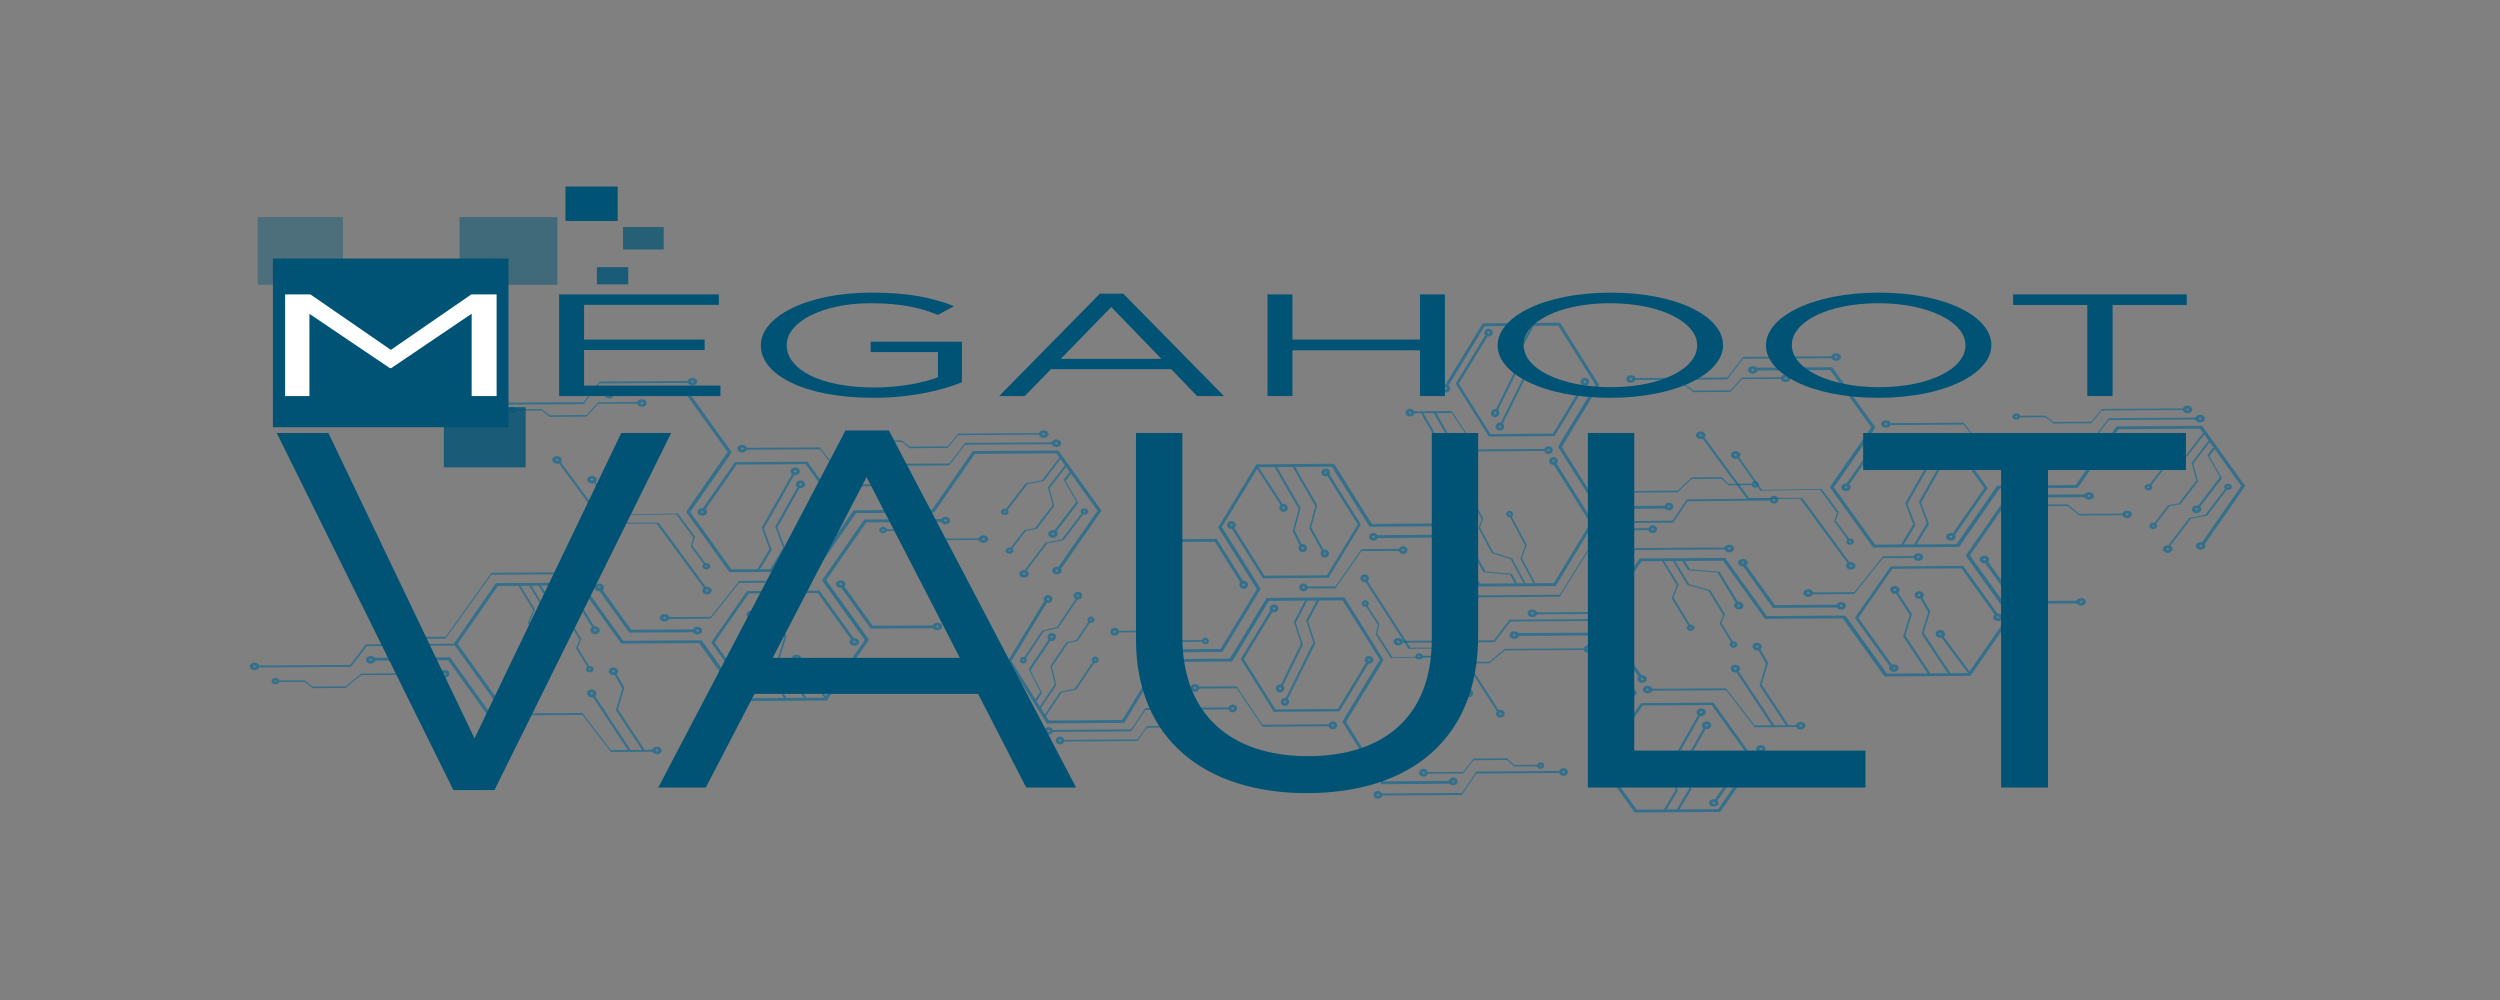 <?xml version="1.0" encoding="utf-8"?>
<!-- Generator: Adobe Illustrator 16.0.0, SVG Export Plug-In . SVG Version: 6.00 Build 0)  -->
<!DOCTYPE svg PUBLIC "-//W3C//DTD SVG 1.1//EN" "http://www.w3.org/Graphics/SVG/1.1/DTD/svg11.dtd">
<svg version="1.1" id="Layer_1" xmlns="http://www.w3.org/2000/svg" xmlns:xlink="http://www.w3.org/1999/xlink" x="0px" y="0px"
	 width="500px" height="200px" viewBox="0 0 500 200" enable-background="new 0 0 500 200" xml:space="preserve">
<rect x="0" y="0" width="500" height="200" fill="#808080" stroke="none"/>
<g>
	<g opacity="0.6">
		<g>
			<g>
				<polygon fill="#026695" points="367.695,120.935 354.99,121.017 348.949,112.615 348.144,112.621 354.587,121.588 
					367.7,121.503 				"/>
			</g>
			<g>
				<polygon fill="#026695" points="403.274,120.216 397.543,112.246 396.734,112.252 402.872,120.787 415.984,120.703 
					415.979,120.135 				"/>
			</g>
			<g>
				<polygon fill="#026695" points="326.84,162.359 326.942,162.499 344.039,162.389 352.493,150.244 352.49,150.23 
					351.682,150.236 351.693,150.248 343.633,161.822 327.34,161.928 319.095,150.459 326.979,139.129 326.974,138.32 
					326.746,138.322 318.292,150.463 				"/>
			</g>
			<g>
				<polygon fill="#026695" points="318.85,126.663 318.747,126.519 303.094,126.619 303.099,127.193 318.354,127.096 
					326.593,138.564 318.673,149.945 318.679,150.707 318.944,150.705 327.398,138.559 				"/>
			</g>
			<g>
				<polygon fill="#026695" points="349.33,150.732 342.831,160.07 343.515,160.066 350.01,150.727 342.765,140.646 
					342.678,140.529 328.189,140.622 321.15,150.729 321.837,150.725 328.53,141.097 342.344,141.008 				"/>
			</g>
			<g>
				<polygon fill="#026695" points="345.019,111.578 327.919,111.688 327.82,111.828 319.47,123.834 327.785,135.412 
					328.34,135.408 328.337,135.055 320.271,123.828 328.325,112.255 344.624,112.15 352.863,123.619 352.86,123.623 
					353.661,123.619 353.666,123.613 				"/>
			</g>
			<g>
				<polygon fill="#026695" points="394.186,135.029 394.086,135.175 376.988,135.285 368.34,123.244 368.351,123.235 
					369.146,123.23 369.141,123.239 377.386,134.713 393.682,134.608 401.736,123.029 393.665,111.804 393.658,110.99 
					393.889,110.988 402.534,123.025 				"/>
			</g>
			<g>
				<polygon fill="#026695" points="352.993,123.779 352.988,123.215 368.972,123.113 377.616,135.148 377.611,135.162 
					376.803,135.167 376.811,135.154 368.574,123.68 				"/>
			</g>
			<g>
				<polygon fill="#026695" points="401.496,99.107 401.597,98.967 417.253,98.866 417.258,99.438 402.004,99.536 393.948,111.111 
					402.19,122.581 401.732,122.584 401.737,123.152 401.794,123.152 393.143,111.116 				"/>
			</g>
			<g>
				<polygon fill="#026695" points="378.059,113.398 378.144,113.277 392.635,113.184 399.834,123.203 399.15,123.208 
					392.299,113.672 378.49,113.76 371.66,123.568 378.649,133.287 378.719,133.287 378.722,133.769 378.31,133.771 370.98,123.572 
									"/>
			</g>
			<g>
				<path fill="#026695" d="M383.641,110.656c-0.431,0.004-0.801,0.232-0.911,0.553l-6.135,0.039l-5.736,7.174l-8.335,0.053
					l0.003,0.386l8.335-0.054l5.737-7.174l6.117-0.039c0.105,0.34,0.477,0.587,0.938,0.584c0.549-0.004,0.975-0.347,0.971-0.766
					C384.621,110.987,384.19,110.652,383.641,110.656z M383.648,111.605c-0.12,0.001-0.236-0.077-0.237-0.186
					c-0.001-0.105,0.113-0.193,0.234-0.194c0.147-0.001,0.252,0.086,0.253,0.19C383.899,111.525,383.796,111.605,383.648,111.605z"
					/>
				<path fill="#026695" d="M361.66,119.379c0.429-0.004,0.804-0.252,0.919-0.559l0.311-0.002l-0.003-0.389l-0.289,0.002
					c-0.102-0.336-0.481-0.578-0.949-0.575c-0.531,0.003-0.959,0.343-0.956,0.767C360.696,119.039,361.13,119.382,361.66,119.379z
					 M361.652,118.419c0.129,0.005,0.247,0.087,0.248,0.196c0.001,0.101-0.116,0.185-0.245,0.186
					c-0.14,0.001-0.238-0.082-0.24-0.183C361.415,118.508,361.513,118.42,361.652,118.419z"/>
			</g>
			<path fill="#026695" d="M348.589,113.3c0.428-0.003,0.806-0.245,0.919-0.556h0.008l-0.003-0.385h0.009
				c-0.1-0.338-0.482-0.58-0.945-0.577c-0.535,0.004-0.965,0.349-0.961,0.764C347.618,112.965,348.053,113.303,348.589,113.3z
				 M348.581,112.348c0.126,0.004,0.242,0.085,0.242,0.19c0.001,0.101-0.113,0.185-0.239,0.185
				c-0.145,0.002-0.244-0.081-0.245-0.182C348.338,112.436,348.437,112.349,348.581,112.348z"/>
			<path fill="#026695" d="M425.427,103.628c0.437-0.003,0.806-0.246,0.918-0.558h0.017l-0.003-0.385l0,0
				c-0.1-0.336-0.476-0.582-0.944-0.579c-0.53,0.004-0.964,0.347-0.96,0.775C424.457,103.288,424.896,103.631,425.427,103.628z
				 M425.419,102.679c0.129-0.001,0.241,0.081,0.242,0.194c0.001,0.098-0.11,0.182-0.239,0.182c-0.134,0.002-0.239-0.081-0.24-0.178
				C425.182,102.762,425.285,102.68,425.419,102.679z"/>
			<path fill="#026695" d="M321.462,151.864c0.432-0.003,0.81-0.245,0.923-0.552h0.014l-0.003-0.391l0,0
				c-0.1-0.335-0.476-0.586-0.945-0.583c-0.529,0.003-0.958,0.347-0.955,0.771C320.498,151.529,320.933,151.867,321.462,151.864z
				 M321.455,150.91c0.129,0,0.244,0.086,0.245,0.191c0.001,0.097-0.113,0.185-0.242,0.186c-0.137,0.001-0.239-0.086-0.239-0.183
				C321.217,151,321.319,150.912,321.455,150.91z"/>
			<path fill="#026695" d="M378.77,134.371c0.432-0.002,0.807-0.245,0.92-0.556l0.016-0.001l-0.003-0.385l0,0
				c-0.094-0.336-0.474-0.583-0.944-0.58c-0.53,0.004-0.964,0.343-0.961,0.768C377.801,134.033,378.24,134.375,378.77,134.371z
				 M378.762,133.414c0.131,0.004,0.25,0.09,0.251,0.195c0.001,0.096-0.117,0.184-0.248,0.186c-0.137,0-0.239-0.086-0.239-0.183
				C378.524,133.507,378.625,133.415,378.762,133.414z"/>
			<path fill="#026695" d="M399.612,124.22c0.431-0.003,0.807-0.245,0.916-0.558h0.019l-0.003-0.385l0,0
				c-0.097-0.336-0.479-0.582-0.944-0.58c-0.53,0.004-0.964,0.344-0.961,0.771C398.643,123.885,399.081,124.223,399.612,124.22z
				 M399.604,123.267c0.125,0.003,0.241,0.086,0.242,0.194c0.001,0.098-0.114,0.185-0.239,0.186
				c-0.143,0.001-0.241-0.084-0.242-0.182C399.364,123.355,399.462,123.268,399.604,123.267z"/>
			<path fill="#026695" d="M317.675,130.584c0.432-0.003,0.805-0.246,0.914-0.557h0.019l-0.003-0.381h0.003
				c-0.1-0.336-0.479-0.587-0.945-0.584c-0.533,0.004-0.964,0.352-0.961,0.775C316.705,130.253,317.142,130.587,317.675,130.584z
				 M317.667,129.631c0.123-0.001,0.241,0.086,0.242,0.199c0,0.098-0.116,0.181-0.239,0.182c-0.139,0.001-0.242-0.082-0.243-0.178
				C317.427,129.72,317.528,129.631,317.667,129.631z"/>
			<path fill="#026695" d="M302.884,127.788c0.432-0.003,0.804-0.25,0.92-0.557h0.013l-0.003-0.394h0.003
				c-0.1-0.336-0.479-0.578-0.944-0.575c-0.536,0.003-0.965,0.343-0.961,0.771C301.914,127.445,302.348,127.791,302.884,127.788z
				 M302.876,126.826c0.126,0.008,0.239,0.086,0.24,0.199c0.001,0.096-0.111,0.18-0.237,0.181c-0.139,0.001-0.241-0.081-0.242-0.177
				C302.636,126.916,302.737,126.828,302.876,126.826z"/>
			<path fill="#026695" d="M396.888,112.657c0.434-0.003,0.81-0.25,0.922-0.556h0.009l-0.003-0.391h0.011
				c-0.105-0.336-0.481-0.578-0.95-0.575c-0.533,0.003-0.956,0.343-0.952,0.771C395.927,112.322,396.355,112.661,396.888,112.657z
				 M396.88,111.699c0.127,0.009,0.25,0.087,0.251,0.2c0.001,0.095-0.121,0.181-0.248,0.181c-0.137,0.001-0.238-0.082-0.239-0.178
				C396.643,111.789,396.743,111.701,396.88,111.699z"/>
			<path fill="#026695" d="M416.239,121.126c0.434-0.003,0.802-0.245,0.922-0.553h0.011l-0.003-0.39h0.008
				c-0.102-0.336-0.48-0.582-0.949-0.579c-0.533,0.003-0.965,0.347-0.961,0.767C415.27,120.787,415.706,121.129,416.239,121.126z
				 M416.231,120.168c0.123,0.008,0.244,0.092,0.246,0.195c0,0.1-0.12,0.185-0.243,0.186c-0.136,0.001-0.241-0.082-0.241-0.183
				C415.991,120.262,416.095,120.168,416.231,120.168z"/>
			<path fill="#026695" d="M440.142,109.939c0.437-0.003,0.812-0.246,0.922-0.557h0.011l-0.003-0.385h0.005
				c-0.099-0.336-0.476-0.582-0.947-0.58c-0.532,0.004-0.964,0.348-0.961,0.771C439.172,109.604,439.609,109.943,440.142,109.939z
				 M440.134,108.981c0.126,0.004,0.247,0.091,0.248,0.2c0,0.096-0.119,0.184-0.245,0.184c-0.136,0.002-0.241-0.084-0.242-0.181
				C439.894,109.075,439.997,108.982,440.134,108.981z"/>
			<path fill="#026695" d="M433.559,110.58c0.432-0.002,0.807-0.25,0.918-0.557h0.016l-0.004-0.389h0.009
				c-0.1-0.336-0.481-0.578-0.95-0.575c-0.53,0.003-0.965,0.343-0.961,0.767C432.589,110.24,433.029,110.584,433.559,110.58z
				 M433.552,109.623c0.125,0.004,0.241,0.086,0.242,0.195c0,0.102-0.114,0.184-0.24,0.186c-0.136,0-0.241-0.082-0.241-0.183
				C433.311,109.713,433.415,109.625,433.552,109.623z"/>
			<path fill="#026695" d="M340.15,87.812c0.434-0.003,0.807-0.254,0.922-0.556h0.014l-0.004-0.394l0,0
				c-0.1-0.333-0.476-0.579-0.944-0.575c-0.533,0.003-0.959,0.347-0.955,0.771C339.187,87.474,339.617,87.815,340.15,87.812z
				 M340.143,86.855c0.128,0.004,0.244,0.09,0.244,0.195c0.001,0.095-0.113,0.18-0.241,0.181c-0.137,0.001-0.242-0.082-0.243-0.177
				C339.901,86.948,340.006,86.856,340.143,86.855z"/>
			<path fill="#026695" d="M347.131,91.743c0.431-0.002,0.807-0.251,0.919-0.553l0.02,0l-0.004-0.389l0,0
				c-0.102-0.336-0.48-0.586-0.947-0.583c-0.533,0.003-0.959,0.347-0.955,0.771C346.166,91.404,346.598,91.747,347.131,91.743z
				 M347.123,90.79c0.131,0.003,0.242,0.086,0.243,0.191c0.001,0.1-0.109,0.185-0.24,0.186c-0.14,0.001-0.242-0.083-0.242-0.183
				C346.883,90.878,346.983,90.79,347.123,90.79z"/>
			<path fill="#026695" d="M417.84,99.946c0.431-0.003,0.805-0.246,0.916-0.557h0.017l-0.003-0.385l0,0
				c-0.1-0.336-0.477-0.583-0.942-0.58c-0.529,0.003-0.966,0.343-0.963,0.767C416.867,99.607,417.311,99.95,417.84,99.946z
				 M417.832,98.993c0.126-0.001,0.239,0.086,0.24,0.191c0.001,0.096-0.11,0.184-0.237,0.185c-0.144,0.001-0.241-0.086-0.242-0.182
				C417.592,99.083,417.688,98.994,417.832,98.993z"/>
			<path fill="#026695" d="M368.233,121.941c0.431-0.002,0.812-0.249,0.925-0.557h0.008l-0.003-0.389h0.006
				c-0.1-0.336-0.478-0.579-0.947-0.576c-0.53,0.004-0.964,0.343-0.961,0.771C367.264,121.604,367.703,121.945,368.233,121.941z
				 M368.226,120.988c0.131,0,0.247,0.082,0.248,0.195c0.001,0.092-0.113,0.18-0.245,0.18c-0.134,0.002-0.239-0.085-0.239-0.178
				C367.988,121.072,368.092,120.99,368.226,120.988z"/>
			<path fill="#026695" d="M306.479,123.418c0.435-0.002,0.808-0.244,0.919-0.557l0.311-0.002l-0.003-0.385l-0.294,0.002
				c-0.1-0.335-0.481-0.582-0.945-0.58c-0.53,0.004-0.961,0.344-0.958,0.768C305.513,123.084,305.949,123.422,306.479,123.418z
				 M306.472,122.467c0.126-0.001,0.244,0.085,0.245,0.189c0.001,0.101-0.116,0.185-0.242,0.186
				c-0.14,0.001-0.241-0.082-0.242-0.183C306.231,122.555,306.332,122.468,306.472,122.467z"/>
			<path fill="#026695" d="M345.833,108.949c-0.423,0.004-0.797,0.232-0.92,0.553l-17.897,0.115l-9.145,12.788l-10.754,0.069
				l0.003,0.385l10.754-0.068l9.145-12.785l17.882-0.115c0.12,0.324,0.497,0.588,0.944,0.586c0.543-0.004,0.982-0.353,0.979-0.771
				C346.82,109.28,346.376,108.946,345.833,108.949z M345.84,109.898c-0.112,0-0.236-0.086-0.237-0.187
				c0-0.109,0.122-0.198,0.234-0.198c0.147-0.002,0.253,0.086,0.253,0.195C346.092,109.809,345.988,109.896,345.84,109.898z"/>
			<path fill="#026695" d="M279.648,129.102c0.434-0.003,0.807-0.241,0.919-0.554l18.354-0.118l3.169-4.135l17.79-0.114
				l-0.003-0.376l-17.94,0.115l-3.166,4.127l-18.189,0.117c-0.099-0.336-0.477-0.579-0.944-0.576
				c-0.531,0.004-0.962,0.34-0.958,0.768C278.682,128.77,279.118,129.105,279.648,129.102z M279.641,128.147
				c0.129,0.008,0.244,0.091,0.245,0.2c0.001,0.096-0.113,0.181-0.242,0.182c-0.139,0-0.241-0.082-0.242-0.179
				C279.4,128.241,279.501,128.148,279.641,128.147z"/>
			<path fill="#026695" d="M329.533,138.676c0.432-0.002,0.81-0.248,0.92-0.557l0.311-0.002l-0.004-0.389l-0.292,0.002
				c-0.101-0.332-0.48-0.579-0.946-0.576c-0.53,0.004-0.964,0.348-0.961,0.771C328.564,138.338,329.004,138.68,329.533,138.676z
				 M329.525,137.719c0.129,0.004,0.248,0.09,0.248,0.199c0.001,0.096-0.116,0.185-0.245,0.186c-0.139,0-0.238-0.086-0.239-0.183
				C329.288,137.813,329.387,137.72,329.525,137.719z"/>
			<g>
				<polygon fill="#026695" points="350.93,145.076 345.204,137.662 329.705,137.761 329.709,138.146 345.207,138.046 
					350.934,145.461 359.271,145.407 359.269,145.023 				"/>
				<path fill="#026695" d="M361.104,145.146c-0.004-0.425-0.443-0.762-0.974-0.76c-0.463,0.004-0.844,0.255-0.933,0.588
					l-0.295,0.002l0.003,0.394l0.312-0.002c0.117,0.306,0.494,0.544,0.926,0.541C360.674,145.905,361.107,145.561,361.104,145.146z
					 M360.378,145.151c0.001,0.095-0.104,0.18-0.239,0.181c-0.126,0.001-0.239-0.082-0.24-0.178
					c-0.001-0.109,0.111-0.193,0.237-0.199C360.271,144.955,360.377,145.042,360.378,145.151z"/>
			</g>
			<path fill="#026695" d="M340.658,141.74c-0.462-0.181-1.023-0.01-1.258,0.393c-0.186,0.32-0.091,0.688,0.214,0.913l-6.078,10.696
				l1.579,4.253l-2.539,4.219l0.53-0.003l2.441-4.053l-1.585-4.254l6.067-10.682c0.421,0.07,0.855-0.098,1.051-0.437
				C341.319,142.383,341.122,141.921,340.658,141.74z M340.45,142.542c-0.053,0.087-0.187,0.136-0.308,0.089
				c-0.117-0.048-0.167-0.16-0.119-0.253c0.071-0.109,0.21-0.146,0.323-0.103C340.47,142.318,340.514,142.432,340.45,142.542z"/>
			<path fill="#026695" d="M341.731,144.334c-0.473-0.18-1.037,0.002-1.269,0.402c-0.18,0.308-0.091,0.688,0.21,0.916l-4.418,7.849
				l1.588,4.239l-2.686,4.457l0.534-0.004l2.584-4.289l-1.588-4.24l4.408-7.829c0.409,0.054,0.864-0.114,1.057-0.444
				C342.388,144.991,342.193,144.516,341.731,144.334z M341.516,145.141c-0.047,0.084-0.202,0.143-0.311,0.096
				c-0.123-0.049-0.161-0.175-0.113-0.254c0.063-0.114,0.201-0.146,0.325-0.104C341.522,144.923,341.573,145.036,341.516,145.141z"
				/>
			<path fill="#026695" d="M384.101,119.771l1.531,2.676l-1.324,4.314l5.332,8.061l0.538-0.004l-5.448-8.238l1.322-4.315
				l-1.546-2.692c0.298-0.238,0.361-0.61,0.159-0.915c-0.261-0.392-0.827-0.541-1.283-0.337c-0.447,0.199-0.621,0.664-0.355,1.06
				C383.237,119.707,383.686,119.857,384.101,119.771z M383.729,118.834c0.106-0.049,0.252-0.016,0.327,0.089
				c0.058,0.093,0.01,0.214-0.099,0.259c-0.123,0.055-0.26,0.01-0.317-0.072C383.569,118.996,383.609,118.891,383.729,118.834z"/>
			<path fill="#026695" d="M385.637,134.848l0.538-0.004l-5.11-7.732l1.317-4.312l-2.736-4.255c0.279-0.238,0.351-0.619,0.15-0.923
				c-0.261-0.392-0.835-0.547-1.288-0.343c-0.456,0.195-0.618,0.682-0.358,1.069c0.212,0.322,0.673,0.469,1.083,0.396l2.733,4.247
				l-1.325,4.306L385.637,134.848z M379.085,118.155c-0.109,0.048-0.263,0.001-0.317-0.085c-0.069-0.101-0.022-0.219,0.085-0.264
				c0.119-0.053,0.259-0.02,0.327,0.086C379.234,117.97,379.206,118.102,379.085,118.155z"/>
			<path fill="#026695" d="M351.684,130.081l1.529,2.685l-1.316,4.307l5.324,8.064l0.538-0.004l-5.449-8.242l1.32-4.312
				l-1.543-2.697c0.295-0.233,0.361-0.61,0.159-0.915c-0.261-0.387-0.827-0.541-1.283-0.337c-0.451,0.2-0.613,0.673-0.358,1.061
				C350.824,130.018,351.268,130.167,351.684,130.081z M351.309,129.143c0.107-0.043,0.258-0.009,0.328,0.096
				c0.058,0.086,0.014,0.21-0.102,0.258c-0.121,0.053-0.255,0.006-0.314-0.081C351.15,129.311,351.189,129.201,351.309,129.143z"/>
			<path fill="#026695" d="M388.325,127.545l5.352,7.169l0.555-0.003l-5.487-7.352c0.278-0.247,0.367-0.646,0.135-0.963
				c-0.269-0.374-0.862-0.516-1.299-0.299c-0.451,0.213-0.579,0.7-0.308,1.078C387.489,127.473,387.924,127.618,388.325,127.545z
				 M387.956,126.607c0.096-0.043,0.246-0.014,0.321,0.082c0.058,0.077,0.023,0.213-0.08,0.262c-0.112,0.063-0.268,0.02-0.325-0.059
				C387.797,126.789,387.83,126.67,387.956,126.607z"/>
			<path fill="#026695" d="M347.337,134.504l7.067,10.694l0.552-0.003l-7.204-10.883c0.285-0.242,0.367-0.645,0.144-0.953
				c-0.277-0.384-0.861-0.52-1.307-0.307c-0.446,0.217-0.582,0.703-0.303,1.077C346.503,134.431,346.936,134.576,347.337,134.504z
				 M346.965,133.566c0.102-0.049,0.251-0.02,0.325,0.086c0.054,0.078,0.027,0.209-0.079,0.257
				c-0.117,0.059-0.272,0.017-0.327-0.063C346.809,133.742,346.848,133.624,346.965,133.566z"/>
			<path fill="#026695" d="M317.167,129.67l-16.2,0.104l-3.112,2.561l-6.608,0.042l-1.574-1.259l-5.09,0.033
				c-0.064-0.279-0.38-0.5-0.757-0.498c-0.42,0.004-0.771,0.298-0.769,0.645c0.003,0.35,0.358,0.635,0.779,0.633
				c0.351-0.002,0.654-0.197,0.748-0.473l5.091-0.032l1.574,1.274l6.608-0.043l3.112-2.564l16.199-0.104L317.167,129.67z
				 M283.832,131.462c-0.1,0.001-0.193-0.091-0.194-0.169c-0.001-0.088,0.093-0.154,0.191-0.154
				c0.104-0.002,0.202,0.063,0.202,0.151C284.032,131.368,283.936,131.461,283.832,131.462z"/>
			<path fill="#026695" d="M437.493,82.644c0.432-0.002,0.807-0.241,0.916-0.553h0.017l-0.003-0.385h0.011
				c-0.107-0.336-0.487-0.583-0.953-0.58c-0.529,0.003-0.961,0.343-0.957,0.768C436.526,82.309,436.964,82.647,437.493,82.644z
				 M437.485,81.69c0.129,0.003,0.242,0.086,0.243,0.196c0.001,0.096-0.111,0.185-0.24,0.185c-0.142,0.001-0.239-0.085-0.239-0.182
				C437.248,81.779,437.344,81.691,437.485,81.69z"/>
			<path fill="#026695" d="M352.186,150.551c0.436-0.002,0.807-0.245,0.924-0.557h0.009l-0.003-0.385l0,0
				c-0.092-0.336-0.471-0.582-0.942-0.58c-0.53,0.004-0.964,0.344-0.961,0.768C351.216,150.213,351.654,150.555,352.186,150.551z
				 M352.178,149.594c0.128,0.01,0.241,0.09,0.242,0.195c0.001,0.096-0.11,0.185-0.239,0.186c-0.134,0.001-0.242-0.086-0.243-0.182
				C351.938,149.688,352.044,149.596,352.178,149.594z"/>
			<path fill="#026695" d="M342.764,161.344c0.435-0.003,0.808-0.246,0.922-0.553h0.014l-0.003-0.39l0,0
				c-0.1-0.332-0.479-0.579-0.945-0.575c-0.529,0.003-0.961,0.343-0.957,0.768C341.798,161.009,342.234,161.348,342.764,161.344z
				 M342.756,160.39c0.132,0.003,0.245,0.086,0.246,0.195c0.001,0.101-0.111,0.181-0.243,0.181
				c-0.139,0.002-0.238-0.076-0.239-0.178C342.52,160.479,342.616,160.391,342.756,160.39z"/>
			<path fill="#026695" d="M328.427,136.576c0.426-0.003,0.804-0.246,0.913-0.557h0.017l-0.003-0.386h0.003
				c-0.099-0.335-0.482-0.587-0.942-0.585c-0.535,0.004-0.967,0.349-0.963,0.771C327.455,136.236,327.891,136.58,328.427,136.576z
				 M328.419,135.613c0.123,0.013,0.238,0.087,0.239,0.2c0.001,0.097-0.113,0.185-0.236,0.185c-0.142,0.001-0.244-0.086-0.245-0.182
				C328.177,135.703,328.277,135.615,328.419,135.613z"/>
			<g>
				<polygon fill="#026695" points="440.501,85.305 440.396,85.166 423.301,85.275 414.853,97.416 414.858,97.43 415.658,97.425 
					415.653,97.411 423.705,85.842 440.004,85.737 448.244,97.202 440.366,108.535 440.373,109.348 440.592,109.346 449.046,97.197 
									"/>
			</g>
			<g>
				<polygon fill="#026695" points="374.521,109.355 374.626,109.499 391.72,109.389 400.169,97.239 400.163,97.231 399.365,97.236 
					399.371,97.244 391.316,108.818 375.021,108.924 366.775,97.454 374.661,86.126 374.654,85.312 374.43,85.314 365.97,97.459 
									"/>
			</g>
			<g>
				<polygon fill="#026695" points="415.529,97.579 415.524,97.01 399.541,97.113 391.09,109.262 391.095,109.271 391.903,109.266 
					391.896,109.257 399.944,97.679 				"/>
			</g>
			<g>
				<polygon fill="#026695" points="374.273,85.476 366.236,97.024 367.043,97.019 375.073,85.471 366.533,73.575 366.429,73.437 
					350.771,73.537 350.776,74.101 366.025,74.003 				"/>
			</g>
			<g>
				<polygon fill="#026695" points="396.856,97.606 390.285,107.054 390.965,107.05 397.534,97.602 390.297,87.517 390.21,87.403 
					375.719,87.497 368.874,97.336 369.555,97.332 376.061,87.975 389.877,87.886 				"/>
			</g>
			<path fill="#026695" d="M369.213,98.213c0.429-0.003,0.805-0.25,0.917-0.562h0.017l-0.004-0.385l0,0
				c-0.094-0.336-0.479-0.579-0.941-0.576c-0.53,0.004-0.965,0.338-0.961,0.768C368.244,97.873,368.684,98.216,369.213,98.213z
				 M369.206,97.255c0.126,0.004,0.247,0.086,0.248,0.196c0,0.095-0.119,0.179-0.245,0.18c-0.135,0.001-0.239-0.082-0.24-0.177
				C368.968,97.344,369.071,97.256,369.206,97.255z"/>
			<path fill="#026695" d="M390.189,108.117c0.428-0.002,0.804-0.244,0.916-0.557h0.011l-0.003-0.385h0.005
				c-0.099-0.336-0.479-0.582-0.941-0.58c-0.539,0.004-0.962,0.348-0.959,0.771C389.222,107.779,389.65,108.121,390.189,108.117z
				 M390.181,107.164c0.12,0,0.239,0.091,0.24,0.195c0.001,0.102-0.116,0.181-0.236,0.182c-0.143,0-0.239-0.078-0.24-0.179
				C389.943,107.258,390.039,107.166,390.181,107.164z"/>
			<path fill="#026695" d="M367.234,72.158c0.431-0.002,0.81-0.246,0.922-0.557h0.011l-0.003-0.384l0,0
				c-0.094-0.336-0.473-0.583-0.942-0.581c-0.532,0.003-0.961,0.343-0.958,0.767C366.268,71.819,366.701,72.162,367.234,72.158z
				 M367.227,71.201c0.123,0.004,0.241,0.09,0.242,0.195c0.001,0.101-0.116,0.185-0.239,0.185c-0.136,0.001-0.242-0.081-0.243-0.182
				C366.986,71.293,367.091,71.202,367.227,71.201z"/>
			<path fill="#026695" d="M357.145,76.417c0.426-0.003,0.801-0.245,0.914-0.557l0.013,0l-0.003-0.384l0.003,0
				c-0.1-0.331-0.479-0.582-0.939-0.579c-0.538,0.003-0.964,0.347-0.961,0.771C356.175,76.082,356.605,76.42,357.145,76.417z
				 M357.137,75.469c0.123-0.001,0.238,0.084,0.239,0.19c0.001,0.091-0.113,0.185-0.236,0.186c-0.144,0-0.247-0.091-0.248-0.183
				C356.891,75.556,356.992,75.47,357.137,75.469z"/>
			<path fill="#026695" d="M350.563,74.741c0.431-0.003,0.804-0.246,0.919-0.553l0.013,0l-0.003-0.389l0,0
				c-0.099-0.337-0.477-0.587-0.941-0.584c-0.53,0.003-0.964,0.347-0.961,0.771C349.593,74.402,350.032,74.744,350.563,74.741z
				 M350.555,73.783c0.129,0.008,0.241,0.085,0.242,0.195c0.001,0.101-0.11,0.185-0.239,0.186c-0.14,0-0.24-0.082-0.24-0.182
				C350.316,73.872,350.415,73.784,350.555,73.783z"/>
			<path fill="#026695" d="M440.013,82.956c-0.429,0.003-0.81,0.246-0.914,0.557l-0.313,0.002l0.003,0.388l0.294-0.002
				c0.097,0.333,0.476,0.579,0.942,0.576c0.535-0.003,0.964-0.342,0.961-0.766C440.982,83.295,440.549,82.952,440.013,82.956z
				 M440.021,83.913c-0.125-0.008-0.238-0.09-0.239-0.195c-0.001-0.101,0.111-0.185,0.237-0.185c0.139-0.001,0.24,0.081,0.241,0.182
				C440.261,83.82,440.16,83.912,440.021,83.913z"/>
			<path fill="#026695" d="M399.324,88.823c0.437-0.003,0.809-0.246,0.922-0.552l18.35-0.118l3.169-4.135l17.789-0.115l-0.003-0.376
				l-17.789,0.115l-3.169,4.117l-18.331,0.118c-0.102-0.328-0.479-0.578-0.95-0.575c-0.53,0.003-0.956,0.346-0.953,0.767
				C398.362,88.488,398.793,88.827,399.324,88.823z M399.316,87.865c0.125,0.008,0.247,0.095,0.248,0.195
				c0,0.1-0.119,0.188-0.245,0.189c-0.137,0.001-0.241-0.085-0.242-0.186C399.076,87.963,399.18,87.866,399.316,87.865z"/>
			<path fill="#026695" d="M326.19,76.551c0.431-0.003,0.804-0.242,0.919-0.548l18.351-0.118l3.169-4.131l17.79-0.114l-0.003-0.385
				l-17.79,0.114l-3.169,4.127l-18.335,0.118c-0.099-0.337-0.481-0.583-0.944-0.581c-0.532,0.003-0.961,0.343-0.957,0.767
				C325.224,76.215,325.657,76.554,326.19,76.551z M326.182,75.597c0.126,0.004,0.245,0.09,0.246,0.195
				c0.001,0.102-0.117,0.185-0.242,0.186c-0.14,0.001-0.241-0.081-0.242-0.183C325.942,75.69,326.043,75.598,326.182,75.597z"/>
			<path fill="#026695" d="M377.192,85.559c0.434-0.003,0.81-0.25,0.922-0.562l0.305-0.001l-0.003-0.385l-0.289,0.001
				c-0.099-0.335-0.479-0.579-0.947-0.576c-0.533,0.003-0.964,0.339-0.96,0.768C376.223,85.219,376.659,85.562,377.192,85.559z
				 M377.185,84.601c0.125,0.002,0.244,0.086,0.245,0.195c0.001,0.096-0.117,0.18-0.242,0.181c-0.14,0.001-0.241-0.082-0.242-0.178
				C376.943,84.69,377.045,84.602,377.185,84.601z"/>
			<g>
				<polygon fill="#026695" points="398.457,91.946 392.731,84.536 378.121,84.63 378.124,85.014 392.734,84.92 398.461,92.335 
					406.804,92.282 406.801,91.893 				"/>
				<path fill="#026695" d="M408.631,92.017c-0.004-0.424-0.439-0.758-0.973-0.755c-0.46,0.003-0.839,0.254-0.933,0.592
					l-0.297,0.002l0.003,0.385l0.313-0.002c0.118,0.31,0.498,0.552,0.927,0.549C408.203,92.785,408.634,92.432,408.631,92.017z
					 M407.905,92.021c0.001,0.1-0.098,0.185-0.239,0.186c-0.126,0-0.241-0.083-0.242-0.183c-0.001-0.105,0.113-0.188,0.238-0.199
					C407.805,91.825,407.904,91.916,407.905,92.021z"/>
			</g>
			<path fill="#026695" d="M388.188,88.614c-0.463-0.18-1.023-0.006-1.259,0.397c-0.185,0.312-0.09,0.687,0.211,0.907l-6.077,10.701
				l1.583,4.25l-2.542,4.215l0.532-0.004l2.444-4.043l-1.585-4.258l6.063-10.679c0.422,0.073,0.856-0.105,1.05-0.435
				C388.847,89.261,388.652,88.794,388.188,88.614z M387.98,89.42c-0.054,0.087-0.184,0.132-0.31,0.085
				c-0.116-0.042-0.168-0.161-0.113-0.253c0.064-0.11,0.209-0.15,0.318-0.103C388,89.197,388.043,89.307,387.98,89.42z"/>
			<path fill="#026695" d="M389.264,91.209c-0.473-0.181-1.041,0.001-1.266,0.401c-0.188,0.312-0.096,0.691,0.208,0.917
				l-4.416,7.843l1.585,4.245l-2.685,4.451l0.53-0.003l2.579-4.284l-1.582-4.241l4.405-7.833c0.413,0.055,0.866-0.11,1.059-0.439
				C389.915,91.861,389.721,91.39,389.264,91.209z M389.037,92.021c-0.042,0.078-0.196,0.137-0.299,0.093
				c-0.126-0.047-0.167-0.174-0.116-0.262c0.063-0.109,0.199-0.145,0.325-0.097C389.052,91.793,389.106,91.911,389.037,92.021z"/>
			<path fill="#026695" d="M356.574,75.458l-8.191,0.053l-2.316,2.556l-7.401,0.047l-1.576-1.258l-5.082,0.032
				c-0.072-0.275-0.382-0.497-0.763-0.494c-0.417,0.003-0.771,0.302-0.768,0.644c0.003,0.35,0.36,0.631,0.778,0.628
				c0.351-0.002,0.654-0.196,0.754-0.472l5.083-0.033l1.576,1.275l7.401-0.048l2.316-2.56l8.191-0.053L356.574,75.458z
				 M331.251,77.2c-0.095,0-0.188-0.083-0.188-0.165c0-0.092,0.092-0.153,0.186-0.154c0.107-0.001,0.199,0.06,0.199,0.151
				C331.448,77.116,331.357,77.199,331.251,77.2z"/>
			<path fill="#026695" d="M436.984,81.676l-16.604,0.106l-2.113,2.555l-7.613,0.049l-1.574-1.262l-5.084,0.032
				c-0.069-0.271-0.381-0.496-0.759-0.493c-0.427,0.002-0.77,0.298-0.767,0.643c0.003,0.354,0.351,0.636,0.776,0.633
				c0.356-0.002,0.656-0.196,0.751-0.472l5.085-0.033l1.574,1.272l7.612-0.049l2.113-2.555l16.604-0.106L436.984,81.676z
				 M403.243,83.471c-0.097,0.001-0.19-0.081-0.191-0.169c0-0.084,0.093-0.149,0.188-0.15c0.107-0.001,0.196,0.063,0.197,0.147
				C403.438,83.388,403.351,83.471,403.243,83.471z"/>
			<path fill="#026695" d="M370.938,112.78c-0.219-0.304-0.668-0.44-1.047-0.36l-9.45-12.849l-10.626,0.047l-9.151-12.444
				l-0.397,0.192l9.152,12.447l10.617-0.038l9.436,12.83c-0.301,0.238-0.372,0.633-0.128,0.955c0.273,0.379,0.854,0.5,1.295,0.28
				C371.071,113.628,371.218,113.146,370.938,112.78z M369.938,113.272c-0.06-0.092-0.031-0.214,0.083-0.272
				c0.1-0.053,0.249-0.014,0.312,0.072c0.07,0.105,0.037,0.22-0.064,0.268C370.156,113.393,370.012,113.373,369.938,113.272z"/>
			<path fill="#026695" d="M347.604,91.127l-0.333,0.164l4.804,6.853l11.914-0.208l3.401,4.626l-0.527,1.749l2.619,3.556
				c-0.258,0.194-0.334,0.521-0.139,0.788c0.214,0.291,0.71,0.389,1.069,0.207c0.366-0.179,0.488-0.57,0.27-0.867
				c-0.179-0.244-0.538-0.359-0.876-0.292l-2.62-3.556l0.548-1.758l-3.406-4.622l-11.922,0.212L347.604,91.127z M370.116,108.452
				c-0.091,0.049-0.212,0.015-0.258-0.056c-0.06-0.073-0.036-0.165,0.055-0.214c0.083-0.04,0.228-0.022,0.278,0.05
				C370.246,108.303,370.199,108.413,370.116,108.452z"/>
			<path fill="#026695" d="M415.892,103.1l8.7-0.057l-0.003-0.311l-8.699,0.056l-2.349-1.913l-7.427,0.048
				c-0.083-0.279-0.393-0.483-0.765-0.481c-0.424,0.003-0.771,0.293-0.769,0.626c0.003,0.371,0.355,0.645,0.779,0.642
				c0.348-0.002,0.648-0.197,0.745-0.454l7.438-0.049L415.892,103.1z M405.156,101.064c0-0.07,0.095-0.14,0.197-0.141
				c0.109-0.001,0.201,0.068,0.202,0.139c0.001,0.104-0.09,0.17-0.199,0.176C405.254,101.238,405.157,101.17,405.156,101.064z"/>
			<path fill="#026695" d="M446.015,96.84c-0.377-0.195-0.851-0.1-1.069,0.195c-0.19,0.246-0.154,0.557,0.067,0.76l-3.933,5.159
				l-3.211,0.615l-4.39,5.766l0.447-0.003l4.261-5.603l3.238-0.599l3.92-5.155c0.339,0.086,0.713-0.017,0.911-0.268
				C446.479,97.409,446.367,97.013,446.015,96.84z M445.757,97.454c-0.053,0.074-0.173,0.097-0.254,0.063
				c-0.104-0.052-0.121-0.157-0.071-0.231c0.056-0.07,0.182-0.098,0.28-0.045C445.788,97.278,445.81,97.384,445.757,97.454z"/>
			<path fill="#026695" d="M347.575,120.355l-3.662-6.002l-5.933-0.505l-1.12-1.833l-0.514,0.003l1.216,2l5.922,0.509l3.655,5.988
				c-0.322,0.217-0.43,0.611-0.223,0.945c0.236,0.39,0.803,0.561,1.268,0.369c0.459-0.191,0.639-0.656,0.403-1.047
				C348.397,120.473,347.96,120.301,347.575,120.355z M347.858,121.303c-0.118,0.045-0.254,0.01-0.317-0.094
				c-0.054-0.092-0.015-0.215,0.103-0.264c0.109-0.044,0.252,0.004,0.313,0.1C348.013,121.145,347.969,121.258,347.858,121.303z"/>
			<path fill="#026695" d="M346.55,128.277l-2.267-3.707l0.715-1.719l-2.947-4.83l-4.189-1.154l-2.953-4.84l-0.429,0.004
				l3.034,4.979l4.182,1.158l2.947,4.832l-0.699,1.709l2.267,3.715c-0.269,0.174-0.379,0.496-0.21,0.775
				c0.188,0.307,0.67,0.434,1.049,0.278c0.38-0.157,0.537-0.547,0.352-0.847C347.244,128.369,346.9,128.236,346.55,128.277z
				 M346.783,129.05c-0.091,0.035-0.203,0.001-0.247-0.077c-0.046-0.07-0.018-0.17,0.079-0.205c0.087-0.037,0.228-0.006,0.273,0.066
				C346.932,128.904,346.879,129.019,346.783,129.05z"/>
			<path fill="#026695" d="M337.993,124.93l-3.321-5.436l1.051-2.551l-2.988-4.901l-0.421,0.003l3.072,5.035l-1.075,2.562
				l3.312,5.427c-0.271,0.189-0.365,0.506-0.197,0.775c0.188,0.309,0.66,0.438,1.031,0.291c0.399-0.168,0.544-0.546,0.357-0.851
				C338.655,125.026,338.314,124.889,337.993,124.93z M338.2,125.711c-0.082,0.031-0.2-0.008-0.247-0.076
				c-0.048-0.078-0.015-0.18,0.068-0.215c0.109-0.045,0.22-0.001,0.273,0.068C338.339,125.566,338.305,125.668,338.2,125.711z"/>
			<path fill="#026695" d="M440.037,101.325l4.374-5.686l-2.558-4.396l1.335-1.735l-0.271-0.357l-1.451,1.89l2.541,4.396
				l-4.361,5.669c-0.399-0.112-0.861,0.018-1.114,0.34c-0.28,0.369-0.155,0.849,0.279,1.077c0.438,0.22,1.021,0.103,1.302-0.267
				C440.348,101.957,440.299,101.568,440.037,101.325z M439.204,102.018c-0.115-0.053-0.151-0.17-0.077-0.271
				c0.074-0.084,0.215-0.116,0.332-0.063c0.102,0.056,0.127,0.179,0.058,0.262C439.443,102.051,439.301,102.068,439.204,102.018z"/>
			<path fill="#026695" d="M431.22,104.75l2.706-3.516l2.162-0.399l3.52-4.575l-0.972-3.519l3.529-4.587l-0.23-0.301l-3.627,4.72
				l0.969,3.515l-3.521,4.574l-2.152,0.406l-2.703,3.517c-0.322-0.099-0.723-0.008-0.927,0.256c-0.22,0.294-0.102,0.695,0.253,0.876
				c0.363,0.191,0.853,0.096,1.072-0.198C431.487,105.277,431.448,104.967,431.22,104.75z M430.544,105.313
				c-0.093-0.042-0.108-0.143-0.061-0.213c0.059-0.07,0.171-0.098,0.265-0.05c0.086,0.038,0.122,0.147,0.069,0.227
				C430.761,105.342,430.625,105.356,430.544,105.313z"/>
			<path fill="#026695" d="M430.273,97.032l3.955-5.145l3.225-0.603l3.562-4.641l-0.219-0.292l-3.664,4.768l-3.241,0.59
				l-3.956,5.137c-0.33-0.089-0.713,0.008-0.911,0.268c-0.226,0.299-0.112,0.687,0.237,0.869c0.38,0.194,0.854,0.095,1.077-0.195
				C430.526,97.543,430.483,97.237,430.273,97.032z M429.565,97.583c-0.075-0.038-0.098-0.143-0.042-0.213
				c0.051-0.075,0.178-0.102,0.248-0.059c0.105,0.051,0.128,0.147,0.08,0.223C429.796,97.604,429.67,97.631,429.565,97.583z"/>
		</g>
	</g>
	<g opacity="0.6">
		<g>
			<g>
				<polygon fill="#026695" points="138.956,125.873 126.251,125.955 120.21,117.554 119.404,117.56 125.848,126.526 
					138.961,126.441 				"/>
			</g>
			<g>
				<polygon fill="#026695" points="174.535,125.154 168.804,117.185 167.995,117.19 174.133,125.726 187.245,125.641 
					187.24,125.072 				"/>
			</g>
			<g>
				<polygon fill="#026695" points="90.11,131.602 90.008,131.457 74.354,131.558 74.359,132.131 89.614,132.033 97.854,143.502 
					89.934,154.883 89.939,155.645 90.205,155.643 98.659,143.498 				"/>
			</g>
			<g>
				<polygon fill="#026695" points="116.279,116.517 99.18,116.627 99.081,116.767 90.73,128.771 99.046,140.351 99.601,140.347 
					99.598,139.993 91.531,128.767 99.586,117.193 115.885,117.088 124.124,128.558 124.121,128.562 124.922,128.557 
					124.927,128.552 				"/>
			</g>
			<g>
				<polygon fill="#026695" points="165.446,139.968 165.347,140.113 148.249,140.223 139.601,128.183 139.611,128.174 
					140.407,128.169 140.401,128.178 148.646,139.651 164.942,139.547 172.997,127.968 164.926,116.742 164.919,115.928 
					165.149,115.927 173.795,127.963 				"/>
			</g>
			<g>
				<polygon fill="#026695" points="124.254,128.718 124.249,128.153 140.232,128.051 148.877,140.087 148.872,140.1 
					148.063,140.105 148.071,140.092 139.835,128.618 				"/>
			</g>
			<g>
				<polygon fill="#026695" points="172.757,104.046 172.857,103.905 188.514,103.805 188.519,104.376 173.265,104.475 
					165.209,116.05 173.451,127.52 172.993,127.522 172.998,128.091 173.055,128.09 164.403,116.055 				"/>
			</g>
			<g>
				<polygon fill="#026695" points="149.319,118.337 149.404,118.215 163.896,118.122 171.095,128.142 170.411,128.146 
					163.56,118.609 149.751,118.698 142.921,128.506 149.91,138.226 149.979,138.226 149.982,138.707 149.57,138.709 
					142.241,128.511 				"/>
			</g>
			<g>
				<path fill="#026695" d="M154.901,115.595c-0.431,0.003-0.801,0.232-0.911,0.553l-6.135,0.039l-5.736,7.173l-8.335,0.054
					l0.003,0.386l8.335-0.054l5.737-7.174l6.117-0.039c0.105,0.34,0.477,0.587,0.938,0.584c0.549-0.004,0.975-0.347,0.971-0.767
					C155.882,115.926,155.451,115.591,154.901,115.595z M154.909,116.544c-0.12,0.001-0.236-0.077-0.237-0.187
					c-0.001-0.104,0.113-0.192,0.234-0.193c0.147-0.001,0.252,0.086,0.253,0.19C155.16,116.464,155.057,116.543,154.909,116.544z"/>
				<path fill="#026695" d="M132.921,124.316c0.429-0.003,0.804-0.251,0.919-0.558l0.311-0.002l-0.003-0.389l-0.289,0.002
					c-0.102-0.336-0.481-0.578-0.949-0.575c-0.531,0.003-0.959,0.343-0.956,0.767C131.957,123.977,132.391,124.32,132.921,124.316z
					 M132.913,123.357c0.129,0.004,0.247,0.086,0.248,0.195c0.001,0.102-0.116,0.186-0.245,0.187
					c-0.14,0.001-0.238-0.082-0.24-0.183C132.676,123.446,132.773,123.358,132.913,123.357z"/>
			</g>
			<path fill="#026695" d="M119.85,118.238c0.428-0.003,0.806-0.246,0.919-0.557h0.008l-0.003-0.385h0.009
				c-0.1-0.337-0.482-0.579-0.945-0.576c-0.535,0.004-0.965,0.349-0.961,0.764C118.879,117.903,119.313,118.241,119.85,118.238z
				 M119.842,117.286c0.126,0.003,0.242,0.085,0.242,0.19c0.001,0.101-0.113,0.185-0.239,0.185
				c-0.145,0.001-0.244-0.081-0.245-0.182C119.599,117.374,119.697,117.287,119.842,117.286z"/>
			<path fill="#026695" d="M196.688,108.566c0.437-0.003,0.806-0.246,0.918-0.558h0.017l-0.003-0.385l0,0
				c-0.1-0.336-0.476-0.583-0.944-0.579c-0.53,0.004-0.964,0.347-0.96,0.775C195.718,108.227,196.157,108.569,196.688,108.566z
				 M196.68,107.617c0.129-0.001,0.241,0.08,0.242,0.194c0.001,0.097-0.11,0.181-0.239,0.182c-0.134,0.001-0.239-0.081-0.24-0.178
				C196.442,107.7,196.546,107.618,196.68,107.617z"/>
			<path fill="#026695" d="M92.723,156.803c0.432-0.002,0.81-0.246,0.923-0.553h0.014l-0.003-0.389l0,0
				c-0.1-0.336-0.476-0.588-0.945-0.584c-0.529,0.002-0.958,0.346-0.955,0.77C91.759,156.469,92.193,156.807,92.723,156.803z
				 M92.716,155.85c0.129-0.002,0.244,0.086,0.245,0.189c0.001,0.098-0.113,0.186-0.242,0.186c-0.137,0.002-0.239-0.086-0.239-0.182
				C92.478,155.938,92.58,155.85,92.716,155.85z"/>
			<path fill="#026695" d="M150.03,139.31c0.432-0.003,0.807-0.245,0.92-0.556l0.016-0.001l-0.003-0.385l0,0
				c-0.094-0.336-0.474-0.583-0.944-0.58c-0.53,0.004-0.964,0.343-0.961,0.768C149.062,138.971,149.501,139.313,150.03,139.31z
				 M150.022,138.353c0.131,0.004,0.25,0.09,0.251,0.195c0.001,0.096-0.117,0.184-0.248,0.185c-0.137,0.001-0.239-0.086-0.239-0.182
				C149.785,138.445,149.886,138.354,150.022,138.353z"/>
			<path fill="#026695" d="M170.873,129.158c0.431-0.003,0.807-0.246,0.916-0.558h0.019l-0.003-0.385l0,0
				c-0.097-0.336-0.479-0.583-0.944-0.58c-0.53,0.004-0.964,0.343-0.961,0.771C169.903,128.823,170.342,129.161,170.873,129.158z
				 M170.865,128.205c0.125,0.002,0.241,0.086,0.242,0.194c0.001,0.098-0.114,0.185-0.239,0.185
				c-0.143,0.002-0.241-0.084-0.242-0.182C170.625,128.294,170.723,128.206,170.865,128.205z"/>
			<path fill="#026695" d="M88.936,135.521c0.432-0.002,0.805-0.245,0.914-0.557h0.019l-0.003-0.38h0.003
				c-0.1-0.337-0.479-0.587-0.945-0.584c-0.533,0.004-0.964,0.351-0.961,0.775C87.966,135.191,88.402,135.525,88.936,135.521z
				 M88.928,134.568c0.123,0,0.241,0.087,0.242,0.2c0,0.097-0.116,0.181-0.239,0.182c-0.139,0.001-0.242-0.082-0.243-0.179
				C88.688,134.658,88.789,134.569,88.928,134.568z"/>
			<path fill="#026695" d="M74.145,132.727c0.432-0.003,0.804-0.25,0.92-0.557h0.013l-0.003-0.395h0.003
				c-0.1-0.335-0.479-0.577-0.944-0.574c-0.536,0.003-0.965,0.342-0.961,0.771C73.175,132.383,73.608,132.729,74.145,132.727z
				 M74.137,131.765c0.126,0.008,0.239,0.086,0.24,0.199c0.001,0.096-0.111,0.18-0.237,0.181c-0.139,0.001-0.241-0.081-0.242-0.177
				C73.896,131.854,73.998,131.766,74.137,131.765z"/>
			<path fill="#026695" d="M168.148,117.596c0.434-0.003,0.81-0.25,0.922-0.557h0.009l-0.003-0.39h0.011
				c-0.105-0.337-0.481-0.578-0.95-0.575c-0.533,0.003-0.956,0.343-0.952,0.771C167.188,117.261,167.616,117.6,168.148,117.596z
				 M168.141,116.638c0.127,0.009,0.25,0.087,0.251,0.2c0.001,0.095-0.121,0.18-0.248,0.181c-0.137,0.001-0.238-0.082-0.239-0.178
				C167.903,116.728,168.004,116.639,168.141,116.638z"/>
			<path fill="#026695" d="M187.5,126.064c0.434-0.004,0.802-0.245,0.922-0.553h0.011l-0.003-0.391h0.008
				c-0.102-0.335-0.48-0.581-0.949-0.578c-0.533,0.003-0.965,0.347-0.961,0.766C186.53,125.726,186.967,126.067,187.5,126.064z
				 M187.492,125.106c0.123,0.007,0.244,0.091,0.246,0.194c0,0.101-0.12,0.186-0.243,0.187c-0.136,0.001-0.241-0.082-0.241-0.183
				C187.252,125.2,187.355,125.106,187.492,125.106z"/>
			<path fill="#026695" d="M211.402,114.878c0.437-0.003,0.812-0.246,0.922-0.557h0.011l-0.003-0.385h0.005
				c-0.099-0.337-0.476-0.583-0.947-0.58c-0.532,0.003-0.964,0.348-0.961,0.771C210.433,114.542,210.87,114.881,211.402,114.878z
				 M211.395,113.92c0.126,0.004,0.247,0.091,0.248,0.199c0,0.097-0.119,0.185-0.245,0.185c-0.136,0.002-0.241-0.084-0.242-0.181
				C211.154,114.014,211.258,113.921,211.395,113.92z"/>
			<path fill="#026695" d="M204.819,115.519c0.432-0.003,0.807-0.25,0.918-0.557h0.016l-0.004-0.39h0.009
				c-0.1-0.336-0.481-0.578-0.95-0.574c-0.53,0.003-0.965,0.343-0.961,0.766C203.85,115.179,204.29,115.521,204.819,115.519z
				 M204.813,114.562c0.125,0.003,0.241,0.086,0.242,0.195c0,0.101-0.114,0.184-0.24,0.185c-0.136,0.001-0.241-0.081-0.241-0.182
				C204.571,114.65,204.676,114.563,204.813,114.562z"/>
			<path fill="#026695" d="M111.411,92.75c0.434-0.003,0.807-0.254,0.922-0.556h0.014l-0.004-0.394l0,0
				c-0.1-0.333-0.476-0.579-0.944-0.575c-0.533,0.003-0.959,0.347-0.955,0.771C110.447,92.412,110.878,92.754,111.411,92.75z
				 M111.403,91.793c0.128,0.004,0.244,0.09,0.244,0.195c0.001,0.096-0.113,0.181-0.241,0.181c-0.137,0.001-0.242-0.082-0.243-0.177
				C111.162,91.886,111.267,91.794,111.403,91.793z"/>
			<path fill="#026695" d="M118.392,96.682c0.431-0.003,0.807-0.251,0.919-0.553l0.02-0.001l-0.004-0.389l0,0
				c-0.102-0.336-0.48-0.587-0.947-0.584c-0.533,0.004-0.959,0.347-0.955,0.771C117.427,96.343,117.858,96.686,118.392,96.682z
				 M118.384,95.728c0.131,0.003,0.242,0.086,0.243,0.191c0.001,0.1-0.109,0.185-0.24,0.186c-0.14,0.001-0.242-0.083-0.242-0.183
				C118.144,95.816,118.244,95.729,118.384,95.728z"/>
			<path fill="#026695" d="M189.101,104.885c0.431-0.003,0.805-0.246,0.916-0.557h0.017l-0.003-0.385l0,0
				c-0.1-0.337-0.477-0.583-0.942-0.58c-0.529,0.003-0.966,0.343-0.963,0.767C188.128,104.545,188.571,104.889,189.101,104.885z
				 M189.093,103.932c0.126-0.001,0.239,0.086,0.24,0.191c0.001,0.096-0.11,0.184-0.237,0.185c-0.144,0.001-0.241-0.086-0.242-0.182
				C188.853,104.021,188.948,103.933,189.093,103.932z"/>
			<path fill="#026695" d="M139.494,126.88c0.431-0.003,0.812-0.249,0.925-0.557h0.008l-0.003-0.39h0.006
				c-0.1-0.336-0.478-0.578-0.947-0.575c-0.53,0.003-0.964,0.343-0.961,0.771C138.524,126.541,138.964,126.884,139.494,126.88z
				 M139.486,125.927c0.131-0.001,0.247,0.081,0.248,0.194c0.001,0.093-0.113,0.181-0.245,0.181
				c-0.134,0.002-0.239-0.085-0.239-0.178C139.249,126.011,139.353,125.928,139.486,125.927z"/>
			<path fill="#026695" d="M77.74,128.356c0.435-0.002,0.808-0.245,0.919-0.557l0.311-0.002l-0.003-0.385l-0.294,0.002
				c-0.1-0.335-0.481-0.583-0.945-0.58c-0.53,0.003-0.961,0.344-0.958,0.767C76.773,128.022,77.21,128.36,77.74,128.356z
				 M77.732,127.405c0.126-0.001,0.244,0.085,0.245,0.189c0.001,0.101-0.116,0.185-0.242,0.186c-0.14,0.001-0.241-0.082-0.242-0.183
				C77.492,127.493,77.593,127.406,77.732,127.405z"/>
			<path fill="#026695" d="M117.094,113.888c-0.423,0.003-0.797,0.232-0.92,0.553l-17.897,0.115l-9.145,12.788l-10.754,0.068
				l0.003,0.385l10.754-0.068l9.145-12.784l17.882-0.115c0.12,0.323,0.497,0.588,0.944,0.585c0.543-0.003,0.982-0.352,0.979-0.771
				C118.081,114.219,117.637,113.885,117.094,113.888z M117.101,114.836c-0.112,0.001-0.236-0.085-0.237-0.186
				c0-0.109,0.122-0.198,0.234-0.199c0.147-0.001,0.253,0.087,0.253,0.196C117.353,114.747,117.249,114.835,117.101,114.836z"/>
			<path fill="#026695" d="M50.909,134.04c0.434-0.003,0.807-0.241,0.919-0.554l18.354-0.118l3.169-4.135l17.79-0.114l-0.003-0.376
				l-17.94,0.115l-3.166,4.127l-18.189,0.117c-0.099-0.337-0.477-0.579-0.944-0.576c-0.531,0.003-0.962,0.339-0.958,0.767
				C49.942,133.708,50.379,134.043,50.909,134.04z M50.901,133.086c0.129,0.008,0.244,0.09,0.245,0.2
				c0.001,0.096-0.113,0.181-0.242,0.182c-0.139,0-0.241-0.083-0.242-0.179C50.661,133.18,50.762,133.086,50.901,133.086z"/>
			<path fill="#026695" d="M100.794,143.613c0.432-0.002,0.81-0.248,0.92-0.557l0.311-0.002l-0.004-0.389l-0.292,0.002
				c-0.101-0.33-0.48-0.578-0.946-0.576c-0.53,0.004-0.964,0.348-0.961,0.773C99.825,143.275,100.265,143.617,100.794,143.613z
				 M100.786,142.658c0.129,0.002,0.248,0.088,0.248,0.197c0.001,0.098-0.116,0.186-0.245,0.186
				c-0.139,0.002-0.238-0.086-0.239-0.182C100.549,142.75,100.647,142.658,100.786,142.658z"/>
			<g>
				<polygon fill="#026695" points="122.19,150.016 116.465,142.6 100.966,142.699 100.97,143.084 116.468,142.984 122.194,150.398 
					130.532,150.346 130.529,149.961 				"/>
				<path fill="#026695" d="M132.365,150.084c-0.004-0.424-0.443-0.762-0.974-0.758c-0.463,0.002-0.844,0.254-0.933,0.588
					l-0.295,0.002l0.003,0.393l0.312-0.002c0.117,0.305,0.494,0.543,0.926,0.541C131.935,150.844,132.368,150.498,132.365,150.084z
					 M131.639,150.09c0.001,0.096-0.104,0.18-0.239,0.18c-0.126,0.002-0.239-0.082-0.24-0.178c-0.001-0.109,0.111-0.193,0.237-0.197
					C131.532,149.893,131.638,149.98,131.639,150.09z"/>
			</g>
			<path fill="#026695" d="M155.361,124.709l1.531,2.676l-1.324,4.315l5.332,8.06l0.538-0.003l-5.448-8.238l1.322-4.315
				l-1.546-2.693c0.298-0.238,0.361-0.609,0.159-0.914c-0.261-0.393-0.827-0.541-1.283-0.338c-0.447,0.199-0.621,0.664-0.355,1.061
				C154.498,124.646,154.946,124.796,155.361,124.709z M154.989,123.771c0.106-0.048,0.252-0.015,0.327,0.09
				c0.058,0.093,0.01,0.214-0.099,0.259c-0.123,0.054-0.26,0.01-0.317-0.072C154.83,123.935,154.87,123.829,154.989,123.771z"/>
			<path fill="#026695" d="M156.897,139.785l0.538-0.003l-5.11-7.732l1.317-4.312l-2.736-4.255c0.279-0.239,0.351-0.619,0.15-0.923
				c-0.261-0.393-0.835-0.547-1.288-0.343c-0.456,0.195-0.618,0.682-0.358,1.069c0.212,0.322,0.673,0.469,1.083,0.396l2.733,4.247
				l-1.325,4.306L156.897,139.785z M150.346,123.094c-0.109,0.048-0.263,0.001-0.317-0.086c-0.069-0.1-0.022-0.218,0.085-0.263
				c0.119-0.053,0.259-0.02,0.327,0.085C150.495,122.908,150.467,123.04,150.346,123.094z"/>
			<path fill="#026695" d="M122.944,135.02l1.529,2.684l-1.316,4.307l5.324,8.064l0.538-0.004l-5.449-8.242l1.32-4.311l-1.543-2.697
				c0.295-0.234,0.361-0.611,0.159-0.916c-0.261-0.387-0.827-0.541-1.283-0.336c-0.451,0.199-0.613,0.672-0.358,1.061
				C122.085,134.955,122.528,135.105,122.944,135.02z M122.569,134.081c0.107-0.044,0.258-0.009,0.328,0.095
				c0.058,0.087,0.014,0.211-0.102,0.259c-0.121,0.053-0.255,0.006-0.314-0.081C122.411,134.249,122.45,134.14,122.569,134.081z"/>
			<path fill="#026695" d="M159.586,132.483l5.352,7.169l0.555-0.004l-5.487-7.352c0.278-0.246,0.367-0.646,0.135-0.963
				c-0.269-0.373-0.862-0.515-1.299-0.298c-0.451,0.213-0.579,0.7-0.308,1.078C158.75,132.41,159.185,132.557,159.586,132.483z
				 M159.217,131.546c0.096-0.044,0.246-0.014,0.321,0.081c0.058,0.078,0.023,0.214-0.08,0.263c-0.112,0.063-0.268,0.019-0.325-0.06
				C159.058,131.727,159.091,131.607,159.217,131.546z"/>
			<path fill="#026695" d="M118.598,139.442l7.067,10.694l0.552-0.004l-7.204-10.882c0.285-0.242,0.367-0.645,0.144-0.954
				c-0.277-0.383-0.861-0.519-1.307-0.306c-0.446,0.217-0.582,0.702-0.303,1.077C117.764,139.369,118.196,139.515,118.598,139.442z
				 M118.226,138.504c0.102-0.048,0.251-0.019,0.325,0.086c0.054,0.079,0.027,0.209-0.079,0.258
				c-0.117,0.059-0.272,0.016-0.327-0.063C118.069,138.681,118.108,138.563,118.226,138.504z"/>
			<path fill="#026695" d="M88.428,134.607l-16.2,0.104l-3.112,2.56l-6.608,0.043l-1.574-1.259l-5.09,0.033
				c-0.064-0.28-0.38-0.5-0.757-0.498c-0.42,0.003-0.771,0.298-0.769,0.645c0.003,0.349,0.358,0.635,0.779,0.633
				c0.351-0.003,0.654-0.197,0.748-0.473l5.091-0.032l1.574,1.274l6.608-0.043l3.112-2.564l16.199-0.104L88.428,134.607z
				 M55.093,136.4c-0.1,0.001-0.193-0.091-0.194-0.169c-0.001-0.088,0.093-0.154,0.191-0.155c0.104-0.001,0.202,0.064,0.202,0.152
				C55.293,136.307,55.196,136.399,55.093,136.4z"/>
			<path fill="#026695" d="M208.754,87.582c0.432-0.003,0.807-0.241,0.916-0.553h0.017l-0.003-0.385h0.011
				c-0.107-0.336-0.487-0.583-0.953-0.58c-0.529,0.003-0.961,0.343-0.957,0.768C207.787,87.247,208.225,87.585,208.754,87.582z
				 M208.746,86.628c0.129,0.004,0.242,0.087,0.243,0.196c0.001,0.096-0.111,0.185-0.24,0.185c-0.142,0.002-0.239-0.085-0.239-0.182
				C208.509,86.718,208.604,86.629,208.746,86.628z"/>
			<path fill="#026695" d="M99.688,141.514c0.426-0.002,0.804-0.245,0.913-0.556h0.017l-0.003-0.386h0.003
				c-0.099-0.336-0.482-0.588-0.942-0.585c-0.535,0.004-0.967,0.349-0.963,0.771C98.716,141.175,99.151,141.518,99.688,141.514z
				 M99.68,140.552c0.123,0.013,0.238,0.087,0.239,0.2c0.001,0.096-0.113,0.184-0.236,0.185c-0.142,0.001-0.244-0.086-0.245-0.182
				C99.438,140.642,99.538,140.553,99.68,140.552z"/>
			<g>
				<polygon fill="#026695" points="211.762,90.243 211.656,90.104 194.562,90.214 186.113,102.354 186.119,102.368 
					186.919,102.363 186.914,102.35 194.966,90.78 211.265,90.676 219.505,102.14 211.627,113.473 211.634,114.286 211.853,114.284 
					220.307,102.135 				"/>
			</g>
			<g>
				<polygon fill="#026695" points="145.781,114.293 145.887,114.438 162.98,114.327 171.43,102.177 171.424,102.169 
					170.626,102.175 170.632,102.183 162.577,113.757 146.281,113.861 138.036,102.392 145.922,91.064 145.915,90.25 145.69,90.252 
					137.23,102.397 				"/>
			</g>
			<g>
				<polygon fill="#026695" points="186.79,102.517 186.785,101.948 170.802,102.051 162.351,114.2 162.355,114.209 
					163.164,114.203 163.156,114.195 171.205,102.617 				"/>
			</g>
			<g>
				<polygon fill="#026695" points="145.534,90.414 137.497,101.963 138.304,101.957 146.334,90.409 137.794,78.514 137.689,78.375 
					122.032,78.476 122.037,79.039 137.286,78.941 				"/>
			</g>
			<g>
				<polygon fill="#026695" points="168.117,102.545 161.546,111.992 162.226,111.988 168.795,102.54 161.558,92.455 
					161.471,92.342 146.979,92.435 140.135,102.274 140.815,102.27 147.321,92.913 161.138,92.824 				"/>
			</g>
			<path fill="#026695" d="M140.474,103.151c0.429-0.003,0.805-0.251,0.917-0.562h0.017l-0.004-0.385l0,0
				c-0.094-0.337-0.479-0.579-0.941-0.576c-0.53,0.004-0.965,0.338-0.961,0.768C139.505,102.812,139.944,103.154,140.474,103.151z
				 M140.467,102.193c0.126,0.004,0.247,0.086,0.248,0.195c0,0.096-0.119,0.18-0.245,0.18c-0.135,0.002-0.239-0.081-0.24-0.177
				C140.229,102.282,140.332,102.194,140.467,102.193z"/>
			<path fill="#026695" d="M161.45,113.056c0.428-0.002,0.804-0.245,0.916-0.557h0.011l-0.003-0.385h0.005
				c-0.099-0.336-0.479-0.583-0.941-0.58c-0.539,0.004-0.962,0.348-0.959,0.771C160.482,112.718,160.911,113.06,161.45,113.056z
				 M161.441,112.103c0.12-0.001,0.239,0.091,0.24,0.195c0.001,0.101-0.116,0.181-0.236,0.181c-0.143,0.001-0.239-0.077-0.24-0.178
				C161.204,112.196,161.3,112.104,161.441,112.103z"/>
			<path fill="#026695" d="M138.495,77.097c0.431-0.003,0.81-0.246,0.922-0.557h0.011l-0.003-0.385l0,0
				c-0.094-0.336-0.473-0.583-0.942-0.58c-0.532,0.003-0.961,0.343-0.958,0.767C137.528,76.758,137.962,77.1,138.495,77.097z
				 M138.487,76.139c0.123,0.005,0.241,0.09,0.242,0.195c0.001,0.101-0.116,0.185-0.239,0.186c-0.136,0.001-0.242-0.081-0.243-0.182
				C138.247,76.231,138.352,76.14,138.487,76.139z"/>
			<path fill="#026695" d="M128.405,81.355c0.426-0.003,0.801-0.245,0.914-0.558h0.013l-0.003-0.385h0.003
				c-0.1-0.331-0.479-0.582-0.939-0.579c-0.538,0.003-0.964,0.347-0.961,0.771C127.436,81.021,127.866,81.358,128.405,81.355z
				 M128.397,80.407c0.123-0.001,0.238,0.084,0.239,0.19c0.001,0.091-0.113,0.185-0.236,0.186c-0.144,0-0.247-0.092-0.248-0.183
				C128.151,80.494,128.253,80.408,128.397,80.407z"/>
			<path fill="#026695" d="M121.823,79.679c0.431-0.003,0.804-0.245,0.919-0.553h0.013l-0.003-0.389l0,0
				c-0.099-0.337-0.477-0.588-0.941-0.584c-0.53,0.003-0.964,0.347-0.961,0.771C120.854,79.34,121.293,79.683,121.823,79.679z
				 M121.815,78.722c0.129,0.008,0.241,0.085,0.242,0.194c0.001,0.102-0.11,0.185-0.239,0.186c-0.14,0.001-0.24-0.081-0.24-0.182
				C121.577,78.81,121.676,78.722,121.815,78.722z"/>
			<path fill="#026695" d="M211.273,87.894c-0.429,0.003-0.81,0.246-0.914,0.558l-0.313,0.002l0.003,0.388l0.294-0.002
				c0.097,0.333,0.476,0.578,0.942,0.575c0.535-0.003,0.964-0.342,0.961-0.766C212.243,88.233,211.81,87.891,211.273,87.894z
				 M211.281,88.852c-0.125-0.009-0.238-0.091-0.239-0.195c-0.001-0.102,0.111-0.185,0.237-0.186
				c0.139-0.001,0.24,0.081,0.241,0.182C211.521,88.758,211.421,88.851,211.281,88.852z"/>
			<path fill="#026695" d="M170.585,93.762c0.437-0.003,0.809-0.246,0.922-0.553l18.35-0.118l3.169-4.135l17.789-0.115l-0.003-0.376
				l-17.789,0.114l-3.169,4.117l-18.331,0.118c-0.102-0.327-0.479-0.578-0.95-0.574c-0.53,0.003-0.956,0.346-0.953,0.767
				C169.623,93.426,170.054,93.765,170.585,93.762z M170.577,92.804c0.125,0.008,0.247,0.095,0.248,0.195
				c0,0.1-0.119,0.188-0.245,0.188c-0.137,0.001-0.241-0.085-0.242-0.186S170.44,92.805,170.577,92.804z"/>
			<path fill="#026695" d="M97.451,81.489c0.431-0.003,0.804-0.242,0.919-0.549l18.351-0.118l3.169-4.131l17.79-0.114l-0.003-0.385
				l-17.79,0.114l-3.169,4.127l-18.335,0.118c-0.099-0.337-0.481-0.583-0.944-0.58c-0.532,0.003-0.961,0.343-0.957,0.767
				C96.484,81.153,96.918,81.492,97.451,81.489z M97.442,80.535c0.126,0.004,0.245,0.09,0.246,0.195
				c0.001,0.102-0.117,0.185-0.242,0.186c-0.14,0.001-0.241-0.081-0.242-0.183C97.203,80.629,97.304,80.536,97.442,80.535z"/>
			<path fill="#026695" d="M148.453,90.497c0.434-0.003,0.81-0.251,0.922-0.562l0.305-0.002l-0.003-0.385l-0.289,0.002
				c-0.099-0.336-0.479-0.579-0.947-0.576c-0.533,0.003-0.964,0.339-0.96,0.768C147.483,90.157,147.92,90.5,148.453,90.497z
				 M148.445,89.539c0.125,0.003,0.244,0.087,0.245,0.195c0.001,0.097-0.117,0.181-0.242,0.182c-0.14,0.001-0.241-0.082-0.242-0.178
				C148.204,89.629,148.306,89.54,148.445,89.539z"/>
			<g>
				<polygon fill="#026695" points="169.718,96.884 163.992,89.474 149.382,89.568 149.385,89.952 163.995,89.858 169.722,97.273 
					178.064,97.22 178.062,96.831 				"/>
				<path fill="#026695" d="M179.892,96.955c-0.004-0.425-0.439-0.759-0.973-0.755c-0.46,0.003-0.839,0.254-0.933,0.592
					l-0.297,0.002l0.003,0.385l0.313-0.002c0.118,0.31,0.498,0.552,0.927,0.549C179.464,97.723,179.895,97.37,179.892,96.955z
					 M179.166,96.959c0.001,0.101-0.098,0.186-0.239,0.187c-0.126,0-0.241-0.083-0.242-0.184c-0.001-0.104,0.113-0.188,0.238-0.198
					C179.065,96.763,179.165,96.854,179.166,96.959z"/>
			</g>
			<path fill="#026695" d="M159.449,93.553c-0.463-0.181-1.023-0.007-1.259,0.397c-0.185,0.312-0.09,0.687,0.211,0.907l-6.077,10.7
				l1.583,4.25l-2.542,4.214l0.532-0.003l2.444-4.044l-1.585-4.257l6.063-10.679c0.422,0.072,0.856-0.105,1.05-0.436
				C160.107,94.199,159.913,93.732,159.449,93.553z M159.241,94.358c-0.054,0.088-0.184,0.132-0.31,0.085
				c-0.116-0.042-0.168-0.161-0.113-0.253c0.064-0.11,0.209-0.15,0.318-0.103C159.261,94.136,159.304,94.245,159.241,94.358z"/>
			<path fill="#026695" d="M160.524,96.147c-0.473-0.181-1.041,0.002-1.266,0.401c-0.188,0.312-0.096,0.691,0.208,0.917
				l-4.416,7.843l1.585,4.245l-2.685,4.451l0.53-0.003l2.579-4.285l-1.582-4.24l4.405-7.834c0.413,0.055,0.866-0.11,1.059-0.439
				C161.176,96.799,160.981,96.328,160.524,96.147z M160.298,96.959c-0.042,0.078-0.196,0.137-0.299,0.093
				c-0.126-0.047-0.167-0.174-0.116-0.262c0.063-0.109,0.199-0.145,0.325-0.097C160.313,96.731,160.367,96.849,160.298,96.959z"/>
			<path fill="#026695" d="M127.835,80.396l-8.191,0.053l-2.316,2.557l-7.401,0.047l-1.576-1.258l-5.082,0.032
				c-0.072-0.275-0.382-0.496-0.763-0.494c-0.417,0.003-0.771,0.303-0.768,0.645c0.003,0.35,0.36,0.631,0.778,0.628
				c0.351-0.002,0.654-0.196,0.754-0.472l5.083-0.033l1.576,1.275l7.401-0.048l2.316-2.56l8.191-0.053L127.835,80.396z
				 M102.512,82.139c-0.095,0-0.188-0.083-0.188-0.165c0-0.092,0.092-0.153,0.186-0.154c0.107-0.001,0.199,0.06,0.199,0.151
				C102.709,82.054,102.618,82.138,102.512,82.139z"/>
			<path fill="#026695" d="M208.245,86.614l-16.604,0.106l-2.113,2.555l-7.613,0.049l-1.574-1.263l-5.084,0.032
				c-0.069-0.271-0.381-0.495-0.759-0.493c-0.427,0.003-0.77,0.299-0.767,0.644c0.003,0.354,0.351,0.636,0.776,0.633
				c0.356-0.002,0.656-0.196,0.751-0.472l5.085-0.033l1.574,1.271l7.612-0.049l2.113-2.555l16.604-0.106L208.245,86.614z
				 M174.504,88.409c-0.097,0.001-0.19-0.081-0.191-0.169c0-0.084,0.093-0.149,0.188-0.149c0.107-0.001,0.196,0.063,0.197,0.147
				C174.699,88.326,174.611,88.409,174.504,88.409z"/>
			<path fill="#026695" d="M142.199,117.719c-0.219-0.304-0.668-0.441-1.047-0.361l-9.45-12.848l-10.626,0.047l-9.151-12.444
				l-0.397,0.192l9.152,12.446l10.617-0.037l9.436,12.83c-0.301,0.238-0.372,0.633-0.128,0.954c0.273,0.38,0.854,0.501,1.295,0.281
				C142.332,118.566,142.479,118.084,142.199,117.719z M141.199,118.211c-0.06-0.092-0.031-0.214,0.083-0.272
				c0.1-0.053,0.249-0.014,0.312,0.072c0.07,0.104,0.037,0.22-0.064,0.268C141.417,118.331,141.272,118.311,141.199,118.211z"/>
			<path fill="#026695" d="M118.865,96.065l-0.333,0.164l4.804,6.853l11.914-0.208l3.401,4.626l-0.527,1.749l2.619,3.556
				c-0.258,0.194-0.334,0.521-0.139,0.788c0.214,0.29,0.71,0.389,1.069,0.207c0.366-0.179,0.488-0.571,0.27-0.867
				c-0.179-0.244-0.538-0.36-0.876-0.292l-2.62-3.557l0.548-1.757l-3.406-4.622l-11.922,0.213L118.865,96.065z M141.377,113.391
				c-0.091,0.049-0.212,0.015-0.258-0.056c-0.06-0.073-0.036-0.165,0.055-0.214c0.083-0.04,0.228-0.023,0.278,0.05
				C141.507,113.241,141.46,113.352,141.377,113.391z"/>
			<path fill="#026695" d="M187.152,108.037l8.7-0.057l-0.003-0.311l-8.699,0.057l-2.349-1.913l-7.427,0.048
				c-0.083-0.279-0.393-0.483-0.765-0.481c-0.424,0.003-0.771,0.294-0.769,0.627c0.003,0.371,0.355,0.645,0.779,0.642
				c0.348-0.002,0.648-0.197,0.745-0.455l7.438-0.048L187.152,108.037z M176.417,106.003c0-0.07,0.095-0.141,0.197-0.141
				c0.109-0.001,0.201,0.067,0.202,0.138c0.001,0.104-0.09,0.171-0.199,0.177C176.515,106.177,176.418,106.108,176.417,106.003z"/>
			<path fill="#026695" d="M217.275,101.778c-0.377-0.195-0.851-0.1-1.069,0.195c-0.19,0.246-0.154,0.557,0.067,0.76l-3.933,5.159
				l-3.211,0.615l-4.39,5.766l0.447-0.004l4.261-5.602l3.238-0.599l3.92-5.155c0.339,0.087,0.713-0.017,0.911-0.268
				C217.74,102.348,217.628,101.951,217.275,101.778z M217.018,102.392c-0.053,0.074-0.173,0.098-0.254,0.063
				c-0.104-0.053-0.121-0.157-0.071-0.231c0.056-0.07,0.182-0.098,0.28-0.045C217.049,102.217,217.07,102.322,217.018,102.392z"/>
			<path fill="#026695" d="M118.836,125.294l-3.662-6.002l-5.933-0.505l-1.12-1.833l-0.514,0.003l1.216,2l5.922,0.508l3.655,5.989
				c-0.322,0.217-0.43,0.611-0.223,0.945c0.236,0.39,0.803,0.56,1.268,0.369c0.459-0.191,0.639-0.656,0.403-1.047
				C119.658,125.411,119.221,125.238,118.836,125.294z M119.119,126.241c-0.118,0.045-0.254,0.01-0.317-0.094
				c-0.054-0.092-0.015-0.215,0.103-0.264c0.109-0.044,0.252,0.004,0.313,0.1C119.273,126.083,119.229,126.196,119.119,126.241z"/>
			<path fill="#026695" d="M117.811,133.216l-2.267-3.707l0.715-1.719l-2.947-4.831l-4.189-1.153l-2.953-4.84l-0.429,0.003
				l3.034,4.979l4.182,1.157l2.947,4.832l-0.699,1.709l2.267,3.716c-0.269,0.173-0.379,0.496-0.21,0.775
				c0.188,0.306,0.67,0.433,1.049,0.278c0.38-0.157,0.537-0.547,0.352-0.847C118.505,133.308,118.161,133.175,117.811,133.216z
				 M118.044,133.988c-0.091,0.035-0.203,0.001-0.247-0.077c-0.046-0.07-0.018-0.171,0.079-0.206
				c0.087-0.036,0.228-0.005,0.273,0.067C118.192,133.843,118.14,133.957,118.044,133.988z"/>
			<path fill="#026695" d="M109.254,129.868l-3.321-5.436l1.051-2.552l-2.988-4.9l-0.421,0.003l3.072,5.035l-1.075,2.562
				l3.312,5.427c-0.271,0.189-0.365,0.505-0.197,0.774c0.188,0.31,0.66,0.438,1.031,0.291c0.399-0.168,0.544-0.545,0.357-0.85
				C109.916,129.965,109.575,129.827,109.254,129.868z M109.461,130.649c-0.082,0.031-0.2-0.008-0.247-0.076
				c-0.048-0.079-0.015-0.18,0.068-0.215c0.109-0.045,0.22-0.001,0.273,0.067C109.6,130.505,109.565,130.606,109.461,130.649z"/>
			<path fill="#026695" d="M211.298,106.264l4.374-5.687l-2.558-4.396l1.335-1.735l-0.271-0.356l-1.451,1.89l2.541,4.396
				l-4.361,5.67c-0.399-0.112-0.861,0.018-1.114,0.339c-0.28,0.369-0.155,0.85,0.279,1.078c0.438,0.22,1.021,0.103,1.302-0.267
				C211.608,106.896,211.56,106.507,211.298,106.264z M210.465,106.956c-0.115-0.053-0.151-0.171-0.077-0.271
				c0.074-0.084,0.215-0.116,0.332-0.063c0.102,0.056,0.127,0.179,0.058,0.262C210.704,106.989,210.562,107.007,210.465,106.956z"/>
			<path fill="#026695" d="M202.48,109.688l2.706-3.515l2.162-0.399l3.52-4.575l-0.972-3.519l3.529-4.587l-0.23-0.301l-3.627,4.72
				l0.969,3.515l-3.521,4.574l-2.152,0.406l-2.703,3.517c-0.322-0.099-0.723-0.008-0.927,0.256c-0.22,0.294-0.102,0.695,0.253,0.876
				c0.363,0.191,0.853,0.096,1.072-0.198C202.748,110.215,202.709,109.904,202.48,109.688z M201.805,110.251
				c-0.093-0.042-0.108-0.143-0.061-0.213c0.059-0.071,0.171-0.098,0.265-0.05c0.086,0.038,0.122,0.147,0.069,0.227
				C202.021,110.28,201.886,110.295,201.805,110.251z"/>
			<path fill="#026695" d="M201.534,101.971l3.955-5.146l3.225-0.603l3.562-4.641l-0.219-0.292l-3.664,4.769l-3.241,0.59
				l-3.956,5.137c-0.33-0.089-0.713,0.009-0.911,0.269c-0.226,0.299-0.112,0.687,0.237,0.869c0.38,0.193,0.854,0.095,1.077-0.195
				C201.787,102.481,201.744,102.176,201.534,101.971z M200.826,102.521c-0.075-0.038-0.098-0.143-0.042-0.213
				c0.051-0.075,0.178-0.102,0.248-0.059c0.105,0.051,0.128,0.147,0.08,0.223C201.057,102.542,200.931,102.569,200.826,102.521z"/>
		</g>
	</g>
	<g opacity="0.6">
		<g>
			<g>
				<polygon fill="#026695" points="275.148,107.62 286.644,107.535 292.108,116.241 292.837,116.236 287.008,106.942 
					275.145,107.031 				"/>
			</g>
			<g>
				<polygon fill="#026695" points="242.96,108.365 248.145,116.624 248.876,116.619 243.324,107.772 231.461,107.86 
					231.465,108.449 				"/>
			</g>
			<g>
				<polygon fill="#026695" points="312.11,64.688 312.018,64.542 296.55,64.656 288.901,77.244 288.904,77.257 289.637,77.252 
					289.626,77.238 296.918,65.243 311.658,65.135 319.117,77.021 311.984,88.763 311.99,89.601 312.195,89.599 319.844,77.016 				
					"/>
			</g>
			<g>
				<polygon fill="#026695" points="319.339,101.683 319.432,101.832 333.594,101.729 333.589,101.134 319.788,101.234 
					312.334,89.348 319.5,77.553 319.494,76.764 319.254,76.766 311.605,89.354 				"/>
			</g>
			<g>
				<polygon fill="#026695" points="291.764,76.737 297.644,67.059 297.025,67.063 291.148,76.743 297.704,87.19 297.782,87.312 
					310.89,87.216 317.258,76.741 316.637,76.746 310.582,86.724 298.084,86.815 				"/>
			</g>
			<g>
				<polygon fill="#026695" points="295.664,117.316 311.135,117.203 311.224,117.058 318.778,104.615 311.256,92.615 
					310.753,92.619 310.757,92.985 318.054,104.621 310.767,116.615 296.021,116.725 288.567,104.837 288.57,104.833 
					287.845,104.838 287.841,104.843 				"/>
			</g>
			<g>
				<polygon fill="#026695" points="251.183,93.012 251.273,92.861 266.741,92.747 274.565,105.226 274.556,105.235 273.835,105.24 
					273.841,105.231 266.382,93.34 251.639,93.448 244.352,105.448 251.653,117.083 251.659,117.927 251.451,117.928 
					243.63,105.453 				"/>
			</g>
			<g>
				<polygon fill="#026695" points="288.449,104.671 288.454,105.256 273.993,105.362 266.173,92.889 266.177,92.875 
					266.908,92.869 266.902,92.883 274.353,104.774 				"/>
			</g>
			<g>
				<polygon fill="#026695" points="244.569,130.242 244.478,130.388 230.313,130.492 230.31,129.898 244.109,129.797 
					251.397,117.801 243.94,105.913 244.354,105.91 244.351,105.321 244.3,105.322 252.126,117.796 				"/>
			</g>
			<g>
				<polygon fill="#026695" points="265.772,115.43 265.696,115.557 252.586,115.653 246.073,105.268 246.69,105.264 
					252.89,115.147 265.383,115.056 271.562,104.891 265.238,94.817 265.176,94.817 265.173,94.318 265.545,94.316 272.177,104.886 
									"/>
			</g>
			<g>
				<path fill="#026695" d="M260.723,118.272c0.39-0.004,0.725-0.241,0.824-0.573l5.55-0.04l5.19-7.435l7.541-0.056l-0.003-0.399
					l-7.541,0.056l-5.19,7.435l-5.535,0.041c-0.095-0.353-0.431-0.608-0.848-0.605c-0.497,0.004-0.882,0.359-0.878,0.794
					C259.836,117.93,260.226,118.275,260.723,118.272z M260.715,117.288c0.109-0.001,0.214,0.08,0.215,0.193
					c0.001,0.108-0.103,0.2-0.212,0.201c-0.133,0.001-0.228-0.089-0.229-0.198C260.488,117.371,260.582,117.289,260.715,117.288z"/>
				<path fill="#026695" d="M280.608,109.232c-0.388,0.004-0.727,0.261-0.831,0.578l-0.281,0.002l0.003,0.403l0.261-0.002
					c0.093,0.348,0.436,0.599,0.859,0.597c0.48-0.004,0.867-0.355,0.865-0.795C281.48,109.585,281.089,109.229,280.608,109.232z
					 M280.615,110.227c-0.116-0.004-0.224-0.089-0.224-0.202c-0.001-0.104,0.104-0.192,0.221-0.193
					c0.127-0.001,0.217,0.085,0.218,0.189C280.831,110.135,280.742,110.227,280.615,110.227z"/>
			</g>
			<path fill="#026695" d="M292.435,115.532c-0.388,0.003-0.729,0.255-0.832,0.577h-0.007l0.003,0.398h-0.008
				c0.09,0.35,0.436,0.6,0.855,0.598c0.483-0.004,0.872-0.361,0.868-0.791C293.313,115.879,292.919,115.529,292.435,115.532z
				 M292.441,116.52c-0.114-0.004-0.219-0.088-0.22-0.197c-0.001-0.104,0.104-0.191,0.217-0.191
				c0.131-0.002,0.222,0.084,0.222,0.188C292.661,116.428,292.572,116.519,292.441,116.52z"/>
			<path fill="#026695" d="M222.919,125.557c-0.395,0.003-0.729,0.255-0.831,0.577l-0.015,0.001l0.002,0.398l0,0
				c0.09,0.348,0.431,0.604,0.854,0.601c0.48-0.005,0.873-0.359,0.869-0.804C223.796,125.908,223.398,125.553,222.919,125.557z
				 M222.926,126.54c-0.116,0.001-0.219-0.083-0.22-0.202c0-0.1,0.101-0.187,0.217-0.188c0.121-0.001,0.216,0.084,0.217,0.185
				C223.141,126.454,223.047,126.539,222.926,126.54z"/>
			<path fill="#026695" d="M316.976,75.564c-0.39,0.002-0.732,0.254-0.834,0.572h-0.013l0.003,0.404l0,0
				c0.09,0.348,0.43,0.608,0.855,0.605c0.479-0.003,0.866-0.359,0.863-0.798C317.848,75.911,317.455,75.561,316.976,75.564z
				 M316.982,76.552c-0.116,0.001-0.222-0.089-0.222-0.198c-0.001-0.101,0.103-0.191,0.219-0.192
				c0.124-0.001,0.217,0.089,0.217,0.189C317.197,76.46,317.105,76.551,316.982,76.552z"/>
			<path fill="#026695" d="M265.129,93.693c-0.39,0.003-0.729,0.255-0.832,0.577l-0.014,0l0.002,0.398l0,0
				c0.085,0.349,0.429,0.605,0.855,0.602c0.479-0.004,0.872-0.354,0.868-0.795C266.006,94.045,265.608,93.69,265.129,93.693z
				 M265.137,94.686c-0.119-0.004-0.227-0.093-0.228-0.203c0-0.099,0.106-0.19,0.225-0.191c0.124-0.001,0.216,0.089,0.217,0.188
				C265.352,94.59,265.26,94.685,265.137,94.686z"/>
			<path fill="#026695" d="M246.273,104.215c-0.391,0.003-0.73,0.255-0.829,0.578h-0.017l0.003,0.398l0,0
				c0.087,0.348,0.433,0.604,0.854,0.602c0.48-0.004,0.872-0.355,0.869-0.8C247.15,104.563,246.753,104.211,246.273,104.215z
				 M246.28,105.203c-0.113-0.003-0.218-0.09-0.219-0.201c-0.001-0.102,0.103-0.191,0.216-0.192c0.129-0.001,0.219,0.087,0.22,0.188
				C246.498,105.111,246.409,105.202,246.28,105.203z"/>
			<path fill="#026695" d="M320.402,97.62c-0.391,0.002-0.728,0.254-0.827,0.577h-0.017l0.002,0.395h-0.002
				c0.09,0.349,0.434,0.608,0.855,0.605c0.481-0.004,0.871-0.364,0.869-0.803C321.28,97.962,320.885,97.616,320.402,97.62z
				 M320.409,98.607c-0.111,0-0.218-0.09-0.219-0.208c0-0.1,0.104-0.187,0.216-0.188c0.126-0.001,0.22,0.085,0.221,0.185
				C320.627,98.515,320.535,98.606,320.409,98.607z"/>
			<path fill="#026695" d="M333.783,100.517c-0.39,0.003-0.727,0.259-0.831,0.577h-0.013l0.004,0.408h-0.004
				c0.091,0.348,0.434,0.599,0.855,0.596c0.484-0.004,0.872-0.354,0.869-0.799C334.661,100.873,334.269,100.513,333.783,100.517z
				 M333.791,101.514c-0.114-0.009-0.217-0.09-0.217-0.207c-0.001-0.1,0.101-0.187,0.214-0.187c0.126-0.001,0.219,0.083,0.219,0.183
				C334.008,101.421,333.917,101.512,333.791,101.514z"/>
			<path fill="#026695" d="M248.738,116.198c-0.393,0.003-0.733,0.259-0.834,0.577h-0.008l0.003,0.404h-0.009
				c0.095,0.348,0.436,0.599,0.86,0.596c0.481-0.004,0.865-0.355,0.861-0.8C249.607,116.545,249.22,116.194,248.738,116.198z
				 M248.745,117.191c-0.115-0.009-0.227-0.09-0.228-0.207c-0.001-0.1,0.11-0.188,0.225-0.188c0.124-0.001,0.216,0.085,0.217,0.184
				C248.96,117.099,248.868,117.189,248.745,117.191z"/>
			<path fill="#026695" d="M231.23,107.422c-0.393,0.003-0.725,0.254-0.834,0.572h-0.01l0.002,0.404h-0.007
				c0.092,0.348,0.436,0.603,0.859,0.6c0.482-0.004,0.873-0.359,0.869-0.794C232.107,107.772,231.713,107.418,231.23,107.422z
				 M231.238,108.414c-0.112-0.008-0.221-0.095-0.223-0.201c0-0.104,0.108-0.192,0.22-0.193c0.123-0.001,0.218,0.085,0.218,0.189
				C231.455,108.316,231.361,108.414,231.238,108.414z"/>
			<path fill="#026695" d="M209.606,119.016c-0.396,0.003-0.734,0.254-0.835,0.576h-0.009l0.002,0.398h-0.005
				c0.089,0.35,0.431,0.604,0.857,0.602c0.481-0.003,0.873-0.36,0.869-0.799C210.483,119.363,210.087,119.012,209.606,119.016z
				 M209.613,120.008c-0.114-0.004-0.224-0.094-0.225-0.207c0-0.1,0.107-0.19,0.222-0.191c0.123-0.001,0.219,0.088,0.219,0.188
				C209.83,119.911,209.736,120.007,209.613,120.008z"/>
			<path fill="#026695" d="M215.562,118.352c-0.391,0.002-0.729,0.258-0.83,0.576h-0.014l0.003,0.404h-0.008
				c0.09,0.348,0.436,0.599,0.86,0.596c0.479-0.004,0.873-0.355,0.869-0.795C216.438,118.703,216.04,118.348,215.562,118.352z
				 M215.568,119.344c-0.114-0.004-0.219-0.09-0.22-0.203c0-0.104,0.104-0.19,0.217-0.191c0.124-0.001,0.218,0.084,0.218,0.188
				C215.786,119.25,215.692,119.342,215.568,119.344z"/>
			<path fill="#026695" d="M300.068,141.948c-0.392,0.003-0.729,0.263-0.834,0.577h-0.012l0.003,0.407l0,0
				c0.09,0.345,0.431,0.6,0.854,0.597c0.482-0.004,0.867-0.359,0.864-0.8C300.94,142.299,300.551,141.945,300.068,141.948z
				 M300.076,142.94c-0.116-0.005-0.222-0.093-0.222-0.202c-0.001-0.1,0.103-0.188,0.219-0.188c0.123-0.002,0.219,0.085,0.22,0.184
				C300.294,142.844,300.199,142.939,300.076,142.94z"/>
			<path fill="#026695" d="M293.754,137.874c-0.39,0.003-0.73,0.261-0.832,0.573h-0.018l0.003,0.403l0,0
				c0.093,0.349,0.436,0.608,0.857,0.604c0.482-0.003,0.867-0.359,0.864-0.799C294.626,138.225,294.235,137.87,293.754,137.874z
				 M293.76,138.862c-0.118-0.003-0.219-0.089-0.219-0.198c-0.001-0.104,0.098-0.191,0.217-0.191
				c0.126-0.002,0.219,0.085,0.219,0.189C293.978,138.771,293.887,138.861,293.76,138.862z"/>
			<path fill="#026695" d="M229.782,129.372c-0.39,0.003-0.728,0.255-0.829,0.577h-0.015l0.003,0.398l0,0
				c0.09,0.349,0.431,0.604,0.853,0.602c0.479-0.004,0.874-0.355,0.871-0.795C230.662,129.724,230.262,129.368,229.782,129.372z
				 M229.789,130.36c-0.114,0.001-0.216-0.09-0.217-0.198c-0.001-0.1,0.1-0.19,0.214-0.191c0.13-0.001,0.219,0.089,0.219,0.188
				C230.007,130.268,229.92,130.359,229.789,130.36z"/>
			<path fill="#026695" d="M274.661,106.576c-0.39,0.003-0.734,0.258-0.837,0.577h-0.007l0.003,0.403h-0.006
				c0.091,0.348,0.433,0.6,0.857,0.597c0.48-0.004,0.872-0.355,0.869-0.799C275.539,106.927,275.141,106.572,274.661,106.576z
				 M274.668,107.564c-0.118,0-0.223-0.085-0.224-0.202c-0.001-0.096,0.103-0.187,0.222-0.188c0.121-0.001,0.216,0.089,0.217,0.185
				C274.884,107.477,274.79,107.563,274.668,107.564z"/>
			<path fill="#026695" d="M330.531,105.045c-0.394,0.003-0.73,0.255-0.832,0.578l-0.281,0.002l0.003,0.398l0.266-0.002
				c0.091,0.348,0.437,0.604,0.855,0.602c0.479-0.004,0.87-0.356,0.867-0.795C331.405,105.393,331.011,105.042,330.531,105.045z
				 M330.538,106.031c-0.114,0.002-0.222-0.088-0.223-0.195c0-0.104,0.105-0.191,0.22-0.193c0.126,0,0.219,0.085,0.22,0.189
				C330.755,105.94,330.664,106.031,330.538,106.031z"/>
			<path fill="#026695" d="M294.928,120.041c0.383-0.003,0.721-0.24,0.832-0.572l16.191-0.119l8.273-13.254l9.729-0.071
				l-0.003-0.399l-9.729,0.071l-8.272,13.249l-16.178,0.12c-0.109-0.335-0.45-0.609-0.854-0.606c-0.491,0.004-0.889,0.365-0.886,0.8
				C294.034,119.698,294.436,120.045,294.928,120.041z M294.921,119.059c0.102-0.002,0.214,0.088,0.215,0.192
				c0,0.113-0.11,0.205-0.212,0.206c-0.134,0.001-0.229-0.09-0.229-0.203C294.693,119.15,294.787,119.06,294.921,119.059z"/>
			<path fill="#026695" d="M354.805,99.155c-0.393,0.003-0.729,0.25-0.831,0.574l-16.604,0.122l-2.867,4.285l-16.095,0.119
				l0.003,0.39l16.23-0.12l2.864-4.277l16.456-0.122c0.09,0.349,0.432,0.601,0.854,0.598c0.48-0.003,0.87-0.352,0.867-0.795
				C355.68,99.499,355.285,99.152,354.805,99.155z M354.812,100.145c-0.116-0.008-0.221-0.094-0.222-0.208
				c-0.001-0.099,0.104-0.187,0.22-0.188c0.125,0,0.218,0.085,0.219,0.185C355.029,100.047,354.938,100.144,354.812,100.145z"/>
			<path fill="#026695" d="M309.674,89.232c-0.391,0.003-0.732,0.258-0.832,0.577l-0.281,0.002l0.004,0.403l0.264-0.002
				c0.092,0.343,0.436,0.6,0.856,0.597c0.479-0.004,0.872-0.36,0.869-0.8C310.551,89.583,310.153,89.229,309.674,89.232z
				 M309.681,90.224c-0.116-0.003-0.224-0.093-0.225-0.206c-0.001-0.1,0.105-0.192,0.222-0.193c0.126,0,0.217,0.089,0.217,0.189
				C309.896,90.128,309.807,90.224,309.681,90.224z"/>
			<g>
				<polygon fill="#026695" points="290.316,82.599 295.496,90.284 309.519,90.181 309.516,89.782 295.493,89.886 290.313,82.2 
					282.77,82.256 282.772,82.654 				"/>
				<path fill="#026695" d="M281.111,82.526c0.004,0.44,0.4,0.79,0.881,0.787c0.419-0.004,0.764-0.264,0.844-0.609l0.267-0.002
					l-0.003-0.408l-0.281,0.002c-0.105-0.316-0.447-0.564-0.838-0.561C281.501,81.74,281.108,82.097,281.111,82.526z
					 M281.769,82.521c-0.001-0.099,0.094-0.187,0.217-0.188c0.113-0.001,0.217,0.085,0.217,0.185
					c0.001,0.113-0.101,0.201-0.214,0.206C281.864,82.725,281.77,82.635,281.769,82.521z"/>
			</g>
			<path fill="#026695" d="M299.609,86.057c0.418,0.188,0.926,0.011,1.138-0.407c0.168-0.332,0.082-0.712-0.193-0.946l5.499-11.085
				l-1.429-4.408l2.297-4.372l-0.479,0.003l-2.209,4.201l1.434,4.408l-5.489,11.071c-0.38-0.074-0.773,0.102-0.95,0.452
				C299.011,85.391,299.189,85.869,299.609,86.057z M299.798,85.226c0.048-0.09,0.168-0.141,0.277-0.092
				c0.106,0.049,0.151,0.166,0.108,0.262c-0.064,0.113-0.19,0.15-0.292,0.106C299.78,85.458,299.739,85.34,299.798,85.226z"/>
			<path fill="#026695" d="M298.639,83.368c0.427,0.187,0.938-0.002,1.147-0.417c0.162-0.318,0.082-0.712-0.19-0.95l3.997-8.134
				l-1.437-4.394l2.43-4.62l-0.483,0.004l-2.338,4.445l1.437,4.395l-3.988,8.114c-0.37-0.055-0.781,0.119-0.956,0.461
				C298.045,82.688,298.22,83.18,298.639,83.368z M298.834,82.532c0.042-0.087,0.183-0.147,0.28-0.099
				c0.111,0.05,0.146,0.181,0.103,0.263c-0.058,0.118-0.183,0.151-0.294,0.106C298.827,82.758,298.781,82.641,298.834,82.532z"/>
			<path fill="#026695" d="M260.307,108.826l-1.386-2.773l1.198-4.473l-4.824-8.353l-0.486,0.003l4.929,8.538l-1.196,4.473
				l1.398,2.791c-0.27,0.247-0.327,0.632-0.144,0.948c0.235,0.406,0.748,0.561,1.161,0.35c0.404-0.207,0.562-0.688,0.321-1.1
				C261.087,108.893,260.682,108.736,260.307,108.826z M260.643,109.797c-0.096,0.051-0.228,0.016-0.296-0.092
				c-0.052-0.097-0.009-0.223,0.09-0.27c0.111-0.055,0.235-0.009,0.287,0.076C260.787,109.629,260.751,109.737,260.643,109.797z"/>
			<path fill="#026695" d="M258.916,93.201l-0.486,0.003l4.623,8.015l-1.191,4.468l2.476,4.41c-0.252,0.247-0.317,0.642-0.136,0.956
				c0.235,0.406,0.755,0.566,1.165,0.355c0.413-0.202,0.56-0.707,0.324-1.108c-0.191-0.334-0.609-0.485-0.979-0.41l-2.474-4.401
				l1.199-4.463L258.916,93.201z M264.844,110.5c0.099-0.05,0.237-0.001,0.287,0.089c0.063,0.104,0.021,0.226-0.076,0.272
				c-0.108,0.055-0.234,0.02-0.296-0.088C264.709,110.692,264.734,110.556,264.844,110.5z"/>
			<path fill="#026695" d="M289.634,98.141l-1.383-2.782l1.191-4.463l-4.817-8.358l-0.487,0.003l4.931,8.542l-1.194,4.468
				l1.396,2.795c-0.267,0.242-0.327,0.633-0.144,0.949c0.235,0.4,0.748,0.561,1.161,0.349c0.408-0.207,0.555-0.697,0.323-1.1
				C290.412,98.207,290.011,98.051,289.634,98.141z M289.974,99.112c-0.098,0.046-0.233,0.01-0.297-0.098
				c-0.052-0.089-0.012-0.218,0.092-0.268c0.109-0.055,0.23-0.006,0.284,0.084C290.117,98.939,290.081,99.052,289.974,99.112z"/>
			<path fill="#026695" d="M256.484,100.769l-4.842-7.43l-0.501,0.003l4.964,7.62c-0.252,0.255-0.332,0.669-0.122,0.997
				c0.243,0.388,0.78,0.534,1.176,0.31c0.407-0.221,0.523-0.726,0.278-1.117C257.24,100.844,256.848,100.693,256.484,100.769z
				 M256.818,101.74c-0.087,0.045-0.223,0.015-0.291-0.084c-0.052-0.081-0.021-0.222,0.073-0.272
				c0.102-0.064,0.242-0.02,0.294,0.062C256.963,101.553,256.932,101.676,256.818,101.74z"/>
			<path fill="#026695" d="M293.567,93.557l-6.395-11.084l-0.499,0.004l6.518,11.278c-0.258,0.251-0.332,0.668-0.13,0.989
				c0.251,0.397,0.779,0.537,1.183,0.317c0.403-0.226,0.525-0.729,0.273-1.116C294.321,93.632,293.931,93.481,293.567,93.557z
				 M293.903,94.528c-0.092,0.05-0.227,0.02-0.294-0.089c-0.049-0.082-0.025-0.217,0.071-0.267c0.106-0.061,0.247-0.017,0.296,0.065
				C294.045,94.346,294.01,94.468,293.903,94.528z"/>
			<path fill="#026695" d="M320.862,98.567l14.655-0.108l2.816-2.653l5.979-0.044l1.425,1.304l4.604-0.034
				c0.058,0.29,0.343,0.518,0.685,0.516c0.38-0.003,0.697-0.309,0.695-0.668c-0.003-0.361-0.324-0.658-0.705-0.655
				c-0.317,0.002-0.592,0.204-0.677,0.489l-4.605,0.034l-1.425-1.321l-5.979,0.044l-2.815,2.658l-14.656,0.108L320.862,98.567z
				 M351.021,96.709c0.09-0.001,0.175,0.094,0.175,0.175c0.001,0.091-0.083,0.16-0.173,0.161c-0.094,0.001-0.183-0.066-0.183-0.158
				C350.839,96.807,350.926,96.71,351.021,96.709z"/>
			<path fill="#026695" d="M212.002,147.305c-0.391,0.003-0.73,0.25-0.829,0.572h-0.015l0.002,0.398h-0.009
				c0.097,0.35,0.44,0.605,0.862,0.602c0.479-0.004,0.869-0.355,0.866-0.795C212.876,147.651,212.481,147.301,212.002,147.305z
				 M212.009,148.293c-0.116-0.004-0.219-0.09-0.22-0.203c0-0.1,0.101-0.191,0.217-0.191c0.128-0.002,0.216,0.088,0.217,0.189
				C212.224,148.201,212.137,148.293,212.009,148.293z"/>
			<path fill="#026695" d="M289.181,76.925c-0.395,0.002-0.729,0.254-0.836,0.577h-0.009l0.003,0.398l0,0
				c0.084,0.348,0.427,0.604,0.854,0.602c0.479-0.004,0.872-0.355,0.868-0.795C290.058,77.276,289.661,76.921,289.181,76.925z
				 M289.188,77.917c-0.116-0.01-0.218-0.094-0.219-0.202c-0.001-0.1,0.1-0.191,0.216-0.192c0.121-0.001,0.219,0.089,0.22,0.188
				C289.405,77.82,289.309,77.916,289.188,77.917z"/>
			<path fill="#026695" d="M297.704,65.739c-0.394,0.003-0.73,0.255-0.834,0.574h-0.012l0.002,0.403l0,0
				c0.09,0.344,0.434,0.601,0.855,0.597c0.479-0.003,0.869-0.355,0.866-0.795C298.578,66.086,298.184,65.735,297.704,65.739z
				 M297.711,66.729c-0.119-0.004-0.221-0.089-0.222-0.203c-0.001-0.105,0.1-0.187,0.22-0.188c0.125-0.001,0.215,0.08,0.216,0.185
				C297.926,66.636,297.838,66.727,297.711,66.729z"/>
			<path fill="#026695" d="M310.675,91.409c-0.385,0.003-0.728,0.255-0.826,0.577h-0.015l0.003,0.4h-0.003
				c0.089,0.348,0.437,0.609,0.853,0.606c0.484-0.004,0.874-0.361,0.871-0.8C311.555,91.761,311.16,91.404,310.675,91.409z
				 M310.683,92.407c-0.112-0.013-0.217-0.09-0.217-0.208c-0.001-0.1,0.102-0.191,0.213-0.191c0.129-0.001,0.222,0.089,0.223,0.188
				C310.901,92.313,310.81,92.405,310.683,92.407z"/>
			<g>
				<polygon fill="#026695" points="209.281,144.547 209.376,144.691 224.842,144.577 232.485,131.994 232.48,131.98 
					231.756,131.985 231.761,132 224.476,143.99 209.73,144.099 202.275,132.217 209.403,120.471 209.396,119.629 209.199,119.63 
					201.55,132.222 				"/>
			</g>
			<g>
				<polygon fill="#026695" points="268.974,119.621 268.878,119.472 253.413,119.586 245.77,132.178 245.774,132.187 
					246.496,132.181 246.491,132.173 253.778,120.177 268.521,120.068 275.98,131.955 268.847,143.695 268.853,144.539 
					269.056,144.537 276.709,131.95 				"/>
			</g>
			<g>
				<polygon fill="#026695" points="231.873,131.826 231.877,132.416 246.337,132.309 253.983,119.717 253.979,119.709 
					253.247,119.714 253.254,119.723 245.973,131.723 				"/>
			</g>
			<g>
				<polygon fill="#026695" points="269.197,144.369 276.468,132.4 275.738,132.406 268.474,144.375 276.2,156.703 276.295,156.848 
					290.459,156.742 290.455,156.158 276.659,156.26 				"/>
			</g>
			<g>
				<polygon fill="#026695" points="248.766,131.797 254.712,122.006 254.097,122.01 248.153,131.802 254.7,142.254 
					254.779,142.372 267.89,142.275 274.082,132.078 273.467,132.082 267.58,141.779 255.08,141.872 				"/>
			</g>
			<path fill="#026695" d="M273.775,131.169c-0.388,0.003-0.729,0.259-0.83,0.581h-0.015l0.003,0.399l0,0
				c0.085,0.349,0.434,0.6,0.853,0.597c0.479-0.004,0.872-0.35,0.869-0.795C274.652,131.521,274.255,131.165,273.775,131.169z
				 M273.782,132.162c-0.114-0.004-0.224-0.09-0.225-0.203c-0.001-0.1,0.107-0.186,0.222-0.187c0.121-0.001,0.216,0.085,0.217,0.183
				C273.997,132.069,273.903,132.16,273.782,132.162z"/>
			<path fill="#026695" d="M254.798,120.903c-0.387,0.003-0.727,0.254-0.829,0.577h-0.01l0.003,0.399h-0.005
				c0.09,0.348,0.434,0.604,0.853,0.601c0.487-0.004,0.87-0.36,0.867-0.799C255.674,121.254,255.285,120.899,254.798,120.903z
				 M254.806,121.891c-0.108,0.002-0.217-0.093-0.218-0.201c-0.001-0.105,0.105-0.188,0.215-0.188
				c0.128-0.002,0.216,0.08,0.217,0.185C255.021,121.795,254.934,121.891,254.806,121.891z"/>
			<path fill="#026695" d="M275.565,158.172c-0.39,0.002-0.732,0.254-0.834,0.576h-0.01l0.003,0.398l0,0
				c0.084,0.35,0.427,0.605,0.852,0.602c0.482-0.002,0.87-0.355,0.867-0.795C276.44,158.523,276.048,158.168,275.565,158.172z
				 M275.572,159.164c-0.111-0.004-0.219-0.094-0.219-0.203c-0.001-0.104,0.104-0.191,0.217-0.191c0.122,0,0.219,0.084,0.219,0.189
				C275.79,159.068,275.695,159.164,275.572,159.164z"/>
			<path fill="#026695" d="M284.694,153.758c-0.386,0.004-0.725,0.254-0.827,0.578h-0.012l0.002,0.398h-0.002
				c0.09,0.344,0.434,0.604,0.85,0.6c0.487-0.002,0.872-0.359,0.869-0.799C285.571,154.105,285.182,153.754,284.694,153.758z
				 M284.701,154.74c-0.111,0.002-0.216-0.088-0.217-0.197c-0.001-0.094,0.103-0.191,0.214-0.191
				c0.13-0.002,0.224,0.094,0.225,0.189C284.924,154.65,284.831,154.74,284.701,154.74z"/>
			<path fill="#026695" d="M290.648,155.496c-0.389,0.002-0.727,0.254-0.831,0.572h-0.012l0.003,0.402l0,0
				c0.089,0.35,0.431,0.609,0.852,0.605c0.479-0.004,0.872-0.359,0.869-0.799C291.526,155.846,291.129,155.492,290.648,155.496z
				 M290.655,156.488c-0.116-0.008-0.218-0.088-0.219-0.203c-0.001-0.104,0.101-0.191,0.217-0.191c0.126,0,0.217,0.084,0.218,0.188
				C290.871,156.396,290.782,156.486,290.655,156.488z"/>
			<path fill="#026695" d="M209.723,146.981c0.388-0.003,0.732-0.255,0.827-0.577l0.283-0.002L210.83,146l-0.267,0.002
				c-0.087-0.345-0.43-0.6-0.853-0.596c-0.484,0.003-0.872,0.354-0.869,0.793C208.845,146.63,209.238,146.985,209.723,146.981z
				 M209.715,145.989c0.114,0.009,0.216,0.094,0.217,0.202c0.001,0.105-0.101,0.191-0.214,0.191
				c-0.126,0.002-0.218-0.083-0.219-0.188C209.498,146.086,209.589,145.99,209.715,145.989z"/>
			<path fill="#026695" d="M246.533,140.9c-0.395,0.003-0.731,0.255-0.834,0.572l-16.601,0.123l-2.867,4.285L210.138,146
				l0.003,0.391l16.094-0.119l2.867-4.268l16.584-0.123c0.092,0.34,0.434,0.6,0.859,0.596c0.48-0.003,0.865-0.357,0.862-0.794
				C247.404,141.248,247.014,140.896,246.533,140.9z M246.541,141.893c-0.113-0.008-0.224-0.098-0.225-0.201
				c0-0.104,0.108-0.195,0.222-0.196c0.124-0.001,0.219,0.089,0.219,0.192C246.758,141.791,246.665,141.893,246.541,141.893z"/>
			<path fill="#026695" d="M312.698,153.619c-0.39,0.004-0.728,0.252-0.832,0.568l-16.601,0.123l-2.867,4.281l-16.095,0.119
				l0.002,0.398l16.096-0.119l2.866-4.277l16.588-0.123c0.089,0.35,0.436,0.605,0.854,0.602c0.482-0.002,0.87-0.355,0.867-0.793
				C313.573,153.967,313.181,153.615,312.698,153.619z M312.706,154.607c-0.113-0.004-0.222-0.094-0.223-0.201
				c-0.001-0.105,0.105-0.191,0.22-0.193c0.126,0,0.218,0.084,0.219,0.189C312.923,154.512,312.831,154.607,312.706,154.607z"/>
			<path fill="#026695" d="M266.556,144.283c-0.392,0.004-0.731,0.26-0.833,0.582l-0.276,0.002l0.003,0.398l0.262-0.001
				c0.089,0.348,0.433,0.6,0.856,0.597c0.482-0.004,0.872-0.352,0.869-0.796C267.434,144.636,267.038,144.28,266.556,144.283z
				 M266.563,145.276c-0.113-0.003-0.221-0.09-0.222-0.202c-0.001-0.1,0.105-0.188,0.219-0.188c0.126-0.001,0.219,0.085,0.22,0.185
				C266.781,145.184,266.689,145.275,266.563,145.276z"/>
			<g>
				<polygon fill="#026695" points="247.318,137.664 252.498,145.344 265.716,145.246 265.713,144.848 252.496,144.945 
					247.315,137.26 239.767,137.316 239.77,137.719 				"/>
				<path fill="#026695" d="M238.114,137.591c0.003,0.439,0.397,0.786,0.879,0.782c0.417-0.003,0.759-0.264,0.844-0.613l0.269-0.002
					l-0.003-0.399l-0.283,0.002c-0.106-0.321-0.45-0.571-0.838-0.569C238.501,136.795,238.111,137.16,238.114,137.591z
					 M238.77,137.586c0-0.104,0.089-0.191,0.217-0.193c0.113,0,0.218,0.086,0.219,0.19c0.001,0.108-0.103,0.194-0.216,0.206
					C238.861,137.789,238.771,137.695,238.77,137.586z"/>
			</g>
			<path fill="#026695" d="M256.608,141.117c0.418,0.187,0.926,0.006,1.139-0.412c0.167-0.323,0.081-0.713-0.191-0.94l5.499-11.091
				l-1.433-4.404l2.3-4.367l-0.481,0.004l-2.211,4.19l1.433,4.412l-5.484,11.067c-0.382-0.075-0.775,0.109-0.95,0.451
				C256.013,140.446,256.188,140.93,256.608,141.117z M256.797,140.281c0.048-0.09,0.166-0.137,0.279-0.088
				c0.105,0.044,0.152,0.167,0.103,0.262c-0.059,0.115-0.188,0.156-0.288,0.106C256.778,140.513,256.739,140.399,256.797,140.281z"
				/>
			<path fill="#026695" d="M255.635,138.428c0.428,0.187,0.942-0.002,1.146-0.416c0.17-0.323,0.087-0.717-0.188-0.951l3.995-8.128
				l-1.434-4.399l2.429-4.613l-0.479,0.003l-2.333,4.44l1.431,4.396l-3.985,8.118c-0.373-0.057-0.784,0.115-0.958,0.456
				C255.046,137.752,255.222,138.24,255.635,138.428z M255.84,137.586c0.038-0.08,0.179-0.141,0.271-0.096
				c0.113,0.049,0.15,0.18,0.104,0.271c-0.057,0.113-0.18,0.15-0.295,0.1C255.827,137.822,255.777,137.701,255.84,137.586z"/>
			<path fill="#026695" d="M285.21,154.752l7.41-0.055l2.096-2.65l6.696-0.049l1.427,1.305l4.597-0.033
				c0.066,0.285,0.346,0.514,0.69,0.512c0.378-0.004,0.697-0.314,0.694-0.668c-0.002-0.363-0.326-0.654-0.704-0.65
				c-0.317,0.002-0.592,0.203-0.683,0.488l-4.598,0.033l-1.426-1.32l-6.696,0.049l-2.096,2.652l-7.411,0.055L285.21,154.752z
				 M308.12,152.945c0.085,0,0.17,0.086,0.17,0.172c0.001,0.096-0.082,0.158-0.168,0.16c-0.097,0-0.18-0.063-0.18-0.156
				C307.941,153.033,308.023,152.947,308.12,152.945z"/>
			<path fill="#026695" d="M212.462,148.309l15.021-0.111l1.912-2.647l6.888-0.05l1.424,1.308l4.6-0.034
				c0.063,0.281,0.345,0.514,0.687,0.512c0.386-0.002,0.696-0.309,0.694-0.666c-0.003-0.367-0.317-0.66-0.703-0.656
				c-0.322,0.002-0.594,0.203-0.68,0.488l-4.6,0.035l-1.424-1.318l-6.887,0.051l-1.912,2.648l-15.021,0.109L212.462,148.309z
				 M242.988,146.447c0.087-0.001,0.172,0.084,0.173,0.175c0,0.087-0.084,0.155-0.171,0.155c-0.097,0.002-0.177-0.065-0.178-0.152
				C242.812,146.533,242.891,146.447,242.988,146.447z"/>
			<path fill="#026695" d="M272.214,116.071c0.198,0.314,0.604,0.456,0.947,0.374l8.55,13.315l9.613-0.048l8.279,12.896l0.359-0.199
				l-8.28-12.899l-9.605,0.038l-8.536-13.297c0.272-0.247,0.337-0.656,0.116-0.989c-0.247-0.394-0.772-0.519-1.172-0.291
				C272.094,115.192,271.962,115.691,272.214,116.071z M273.119,115.561c0.054,0.096,0.028,0.222-0.075,0.282
				c-0.09,0.056-0.226,0.015-0.282-0.075c-0.063-0.107-0.033-0.227,0.059-0.277C272.922,115.436,273.053,115.457,273.119,115.561z"
				/>
			<path fill="#026695" d="M293.324,138.513l0.302-0.17l-4.346-7.103l-10.779,0.216l-3.077-4.794l0.477-1.813l-2.368-3.686
				c0.232-0.201,0.301-0.541,0.125-0.816c-0.194-0.302-0.643-0.403-0.968-0.216c-0.331,0.187-0.441,0.593-0.244,0.899
				c0.162,0.253,0.487,0.373,0.793,0.303l2.37,3.686l-0.495,1.82l3.081,4.791l10.786-0.221L293.324,138.513z M272.958,120.557
				c0.082-0.051,0.191-0.016,0.233,0.057c0.054,0.077,0.032,0.172-0.05,0.223c-0.074,0.041-0.205,0.023-0.252-0.052
				C272.841,120.711,272.883,120.598,272.958,120.557z"/>
			<path fill="#026695" d="M231.545,126.104l-7.871,0.059l0.002,0.322l7.87-0.059l2.125,1.983l6.719-0.05
				c0.075,0.289,0.355,0.501,0.692,0.498c0.383-0.003,0.698-0.304,0.695-0.649c-0.003-0.385-0.322-0.668-0.705-0.664
				c-0.315,0.002-0.587,0.204-0.675,0.471l-6.729,0.05L231.545,126.104z M241.257,128.213c0.001,0.072-0.085,0.146-0.178,0.146
				c-0.1,0.001-0.183-0.07-0.183-0.144c-0.001-0.108,0.081-0.177,0.18-0.183C241.169,128.033,241.256,128.104,241.257,128.213z"/>
			<path fill="#026695" d="M204.292,132.592c0.341,0.202,0.77,0.104,0.967-0.203c0.173-0.254,0.14-0.576-0.061-0.787l3.558-5.347
				l2.905-0.638l3.972-5.976l-0.405,0.004l-3.854,5.806l-2.93,0.62l-3.547,5.343c-0.306-0.09-0.645,0.018-0.824,0.277
				C203.872,132.002,203.974,132.412,204.292,132.592z M204.525,131.955c0.048-0.076,0.157-0.1,0.23-0.064
				c0.094,0.054,0.11,0.162,0.064,0.24c-0.05,0.072-0.164,0.101-0.253,0.046C204.498,132.137,204.478,132.027,204.525,131.955z"/>
			<path fill="#026695" d="M293.352,108.22l3.313,6.221l5.367,0.523l1.014,1.899l0.465-0.003l-1.1-2.073l-5.357-0.526l-3.308-6.207
				c0.292-0.225,0.389-0.634,0.201-0.979c-0.214-0.404-0.726-0.58-1.146-0.383c-0.415,0.199-0.578,0.68-0.364,1.085
				C292.607,108.098,293.003,108.277,293.352,108.22z M293.095,107.238c0.107-0.047,0.23-0.011,0.287,0.098
				c0.049,0.094,0.014,0.222-0.093,0.272c-0.099,0.046-0.228-0.004-0.282-0.103C292.956,107.402,292.995,107.284,293.095,107.238z"
				/>
			<path fill="#026695" d="M294.279,100.009l2.051,3.842l-0.647,1.781l2.666,5.007l3.791,1.195l2.672,5.016l0.388-0.003l-2.745-5.16
				l-3.783-1.2l-2.666-5.008l0.632-1.771l-2.051-3.851c0.243-0.18,0.343-0.514,0.19-0.804c-0.169-0.317-0.606-0.449-0.949-0.289
				c-0.343,0.163-0.485,0.567-0.318,0.878C293.651,99.915,293.962,100.052,294.279,100.009z M294.067,99.209
				c0.082-0.036,0.185-0.001,0.224,0.08c0.042,0.072,0.016,0.177-0.071,0.213c-0.079,0.038-0.206,0.006-0.247-0.069
				C293.934,99.36,293.981,99.241,294.067,99.209z"/>
			<path fill="#026695" d="M302.02,103.479l3.006,5.635l-0.951,2.644l2.704,5.079l0.381-0.003l-2.78-5.219l0.973-2.654l-2.996-5.624
				c0.246-0.197,0.331-0.524,0.179-0.804c-0.17-0.32-0.597-0.453-0.933-0.302c-0.361,0.174-0.492,0.565-0.323,0.881
				C301.421,103.379,301.729,103.521,302.02,103.479z M301.833,102.669c0.074-0.032,0.182,0.008,0.224,0.079
				c0.043,0.082,0.013,0.186-0.062,0.223c-0.1,0.047-0.199,0.002-0.248-0.07C301.707,102.818,301.738,102.714,301.833,102.669z"/>
			<path fill="#026695" d="M209.7,127.943l-3.957,5.893l2.314,4.557l-1.208,1.799l0.244,0.369l1.313-1.959l-2.299-4.555l3.946-5.876
				c0.361,0.116,0.779-0.019,1.007-0.352c0.254-0.383,0.141-0.88-0.252-1.117c-0.396-0.228-0.924-0.106-1.177,0.276
				C209.419,127.288,209.464,127.69,209.7,127.943z M210.454,127.225c0.104,0.055,0.137,0.178,0.07,0.281
				c-0.068,0.087-0.195,0.12-0.301,0.065c-0.092-0.058-0.115-0.185-0.053-0.271C210.238,127.19,210.367,127.172,210.454,127.225z"/>
			<path fill="#026695" d="M217.678,124.395l-2.448,3.643l-1.956,0.414l-3.184,4.741l0.878,3.647l-3.193,4.754l0.208,0.312
				l3.281-4.892l-0.876-3.643l3.186-4.74l1.948-0.422l2.445-3.645c0.291,0.102,0.653,0.008,0.838-0.265
				c0.198-0.306,0.091-0.721-0.229-0.909c-0.329-0.197-0.771-0.098-0.971,0.207C217.436,123.848,217.471,124.17,217.678,124.395z
				 M218.289,123.811c0.084,0.044,0.098,0.148,0.055,0.221c-0.053,0.073-0.154,0.102-0.239,0.052
				c-0.078-0.04-0.11-0.153-0.063-0.235C218.093,123.779,218.216,123.766,218.289,123.811z"/>
			<path fill="#026695" d="M218.534,132.393l-3.579,5.332l-2.917,0.625l-3.222,4.81l0.199,0.302l3.314-4.941l2.932-0.611l3.58-5.324
				c0.298,0.093,0.645-0.008,0.824-0.277c0.203-0.311,0.101-0.713-0.215-0.9c-0.343-0.201-0.773-0.1-0.974,0.201
				C218.305,131.863,218.344,132.18,218.534,132.393z M219.175,131.821c0.068,0.039,0.088,0.147,0.038,0.221
				c-0.046,0.077-0.162,0.105-0.226,0.062c-0.095-0.054-0.115-0.153-0.072-0.231C218.966,131.8,219.08,131.771,219.175,131.821z"/>
		</g>
	</g>
	<g>
		<rect x="91.92" y="43.419" opacity="0.5" fill="#005374" width="19.555" height="13.55"/>
		<rect x="54.581" y="51.708" fill="#005374" width="47.116" height="33.742"/>
		<g>
			<g>
				<path fill="#005374" d="M55.35,86.604h10.33l29.227,61.081l29.344-61.081h9.978l-35.331,71.413h-8.216L55.35,86.604z"/>
				<path fill="#005374" d="M169.093,86.098h8.686l37.444,71.414h-9.977l-9.625-18.74h-44.721l-9.743,18.74h-9.508L169.093,86.098z
					 M191.981,131.58l-18.663-36.163l-18.781,36.163H191.981z"/>
				<path fill="#005374" d="M227.196,127.832V86.604h9.273v40.721c0,15.296,9.39,23.905,25.119,23.905
					c15.143,0,24.768-7.9,24.768-23.398V86.604h9.272v40.62c0,20.664-13.733,31.4-34.274,31.4
					C241.047,158.625,227.196,147.889,227.196,127.832z"/>
				<path fill="#005374" d="M317.578,86.604h9.273v63.513h46.246v7.395h-55.52V86.604z"/>
				<path fill="#005374" d="M400.214,93.999H372.63v-7.395h64.558v7.395h-27.584v63.513h-9.39V93.999z"/>
			</g>
			<g>
				<path fill="#FFFFFF" d="M57.022,58.875h5.051l16.099,11.098l16.099-11.098h5.051v20.337h-4.988V62.738L78.235,73.633h-0.252
					L61.884,62.768v16.444h-4.861V58.875z"/>
				<path fill="#005374" d="M111.825,58.875h31.945v2.092h-26.958v6.944h24.116v2.092h-24.116v7.118h27.273v2.092h-32.261V58.875z"
					/>
				<path fill="#005374" d="M152.168,69.101v-0.058c0-5.578,8.902-10.517,22.16-10.517c7.45,0,12.059,0.988,16.478,2.702
					l-3.22,1.743c-3.409-1.365-7.197-2.324-13.447-2.324c-9.785,0-16.793,3.806-16.793,8.338v0.058
					c0,4.852,6.755,8.454,17.488,8.454c5.05,0,9.722-0.9,12.752-2.033v-5.056h-13.447v-2.063h18.246v8.105
					c-4.104,1.686-10.291,3.109-17.741,3.109C160.755,79.56,152.168,74.912,152.168,69.101z"/>
				<path fill="#005374" d="M219.976,58.729h4.672l20.14,20.482h-5.366l-5.177-5.375H210.19l-5.24,5.375h-5.114L219.976,58.729z
					 M232.287,71.774l-10.038-10.372l-10.101,10.372H232.287z"/>
				<path fill="#005374" d="M253.502,58.875h4.987v9.036h25.506v-9.036h4.987v20.337h-4.987V70.06h-25.506v9.152h-4.987V58.875z"/>
				<path fill="#005374" d="M299.527,69.101v-0.058c0-5.607,9.154-10.517,22.602-10.517s22.476,4.852,22.476,10.459v0.058
					c0,5.607-9.154,10.517-22.602,10.517S299.527,74.708,299.527,69.101z M339.428,69.101v-0.058c0-4.619-7.324-8.396-17.425-8.396
					c-10.102,0-17.299,3.719-17.299,8.338v0.058c0,4.619,7.323,8.396,17.425,8.396S339.428,73.721,339.428,69.101z"/>
				<path fill="#005374" d="M353.192,69.101v-0.058c0-5.607,9.154-10.517,22.602-10.517c13.448,0,22.476,4.852,22.476,10.459v0.058
					c0,5.607-9.154,10.517-22.602,10.517S353.192,74.708,353.192,69.101z M393.093,69.101v-0.058c0-4.619-7.323-8.396-17.425-8.396
					s-17.298,3.719-17.298,8.338v0.058c0,4.619,7.323,8.396,17.424,8.396C385.896,77.439,393.093,73.721,393.093,69.101z"/>
				<path fill="#005374" d="M417.465,60.995h-14.836v-2.121h34.723v2.121h-14.836v18.216h-5.051V60.995z"/>
			</g>
		</g>
		<rect x="88.77" y="81.429" opacity="0.8" fill="#005374" width="16.361" height="12.048"/>
		<rect x="51.54" y="43.419" opacity="0.4" fill="#005374" width="17.044" height="13.55"/>
		<rect x="113.093" y="37.3" fill="#005374" width="10.443" height="6.896"/>
		<rect x="124.597" y="45.402" opacity="0.7" fill="#005374" width="8.142" height="4.495"/>
		<rect x="119.375" y="53.433" opacity="0.8" fill="#005374" width="6.271" height="3.448"/>
	</g>
</g>
</svg>
